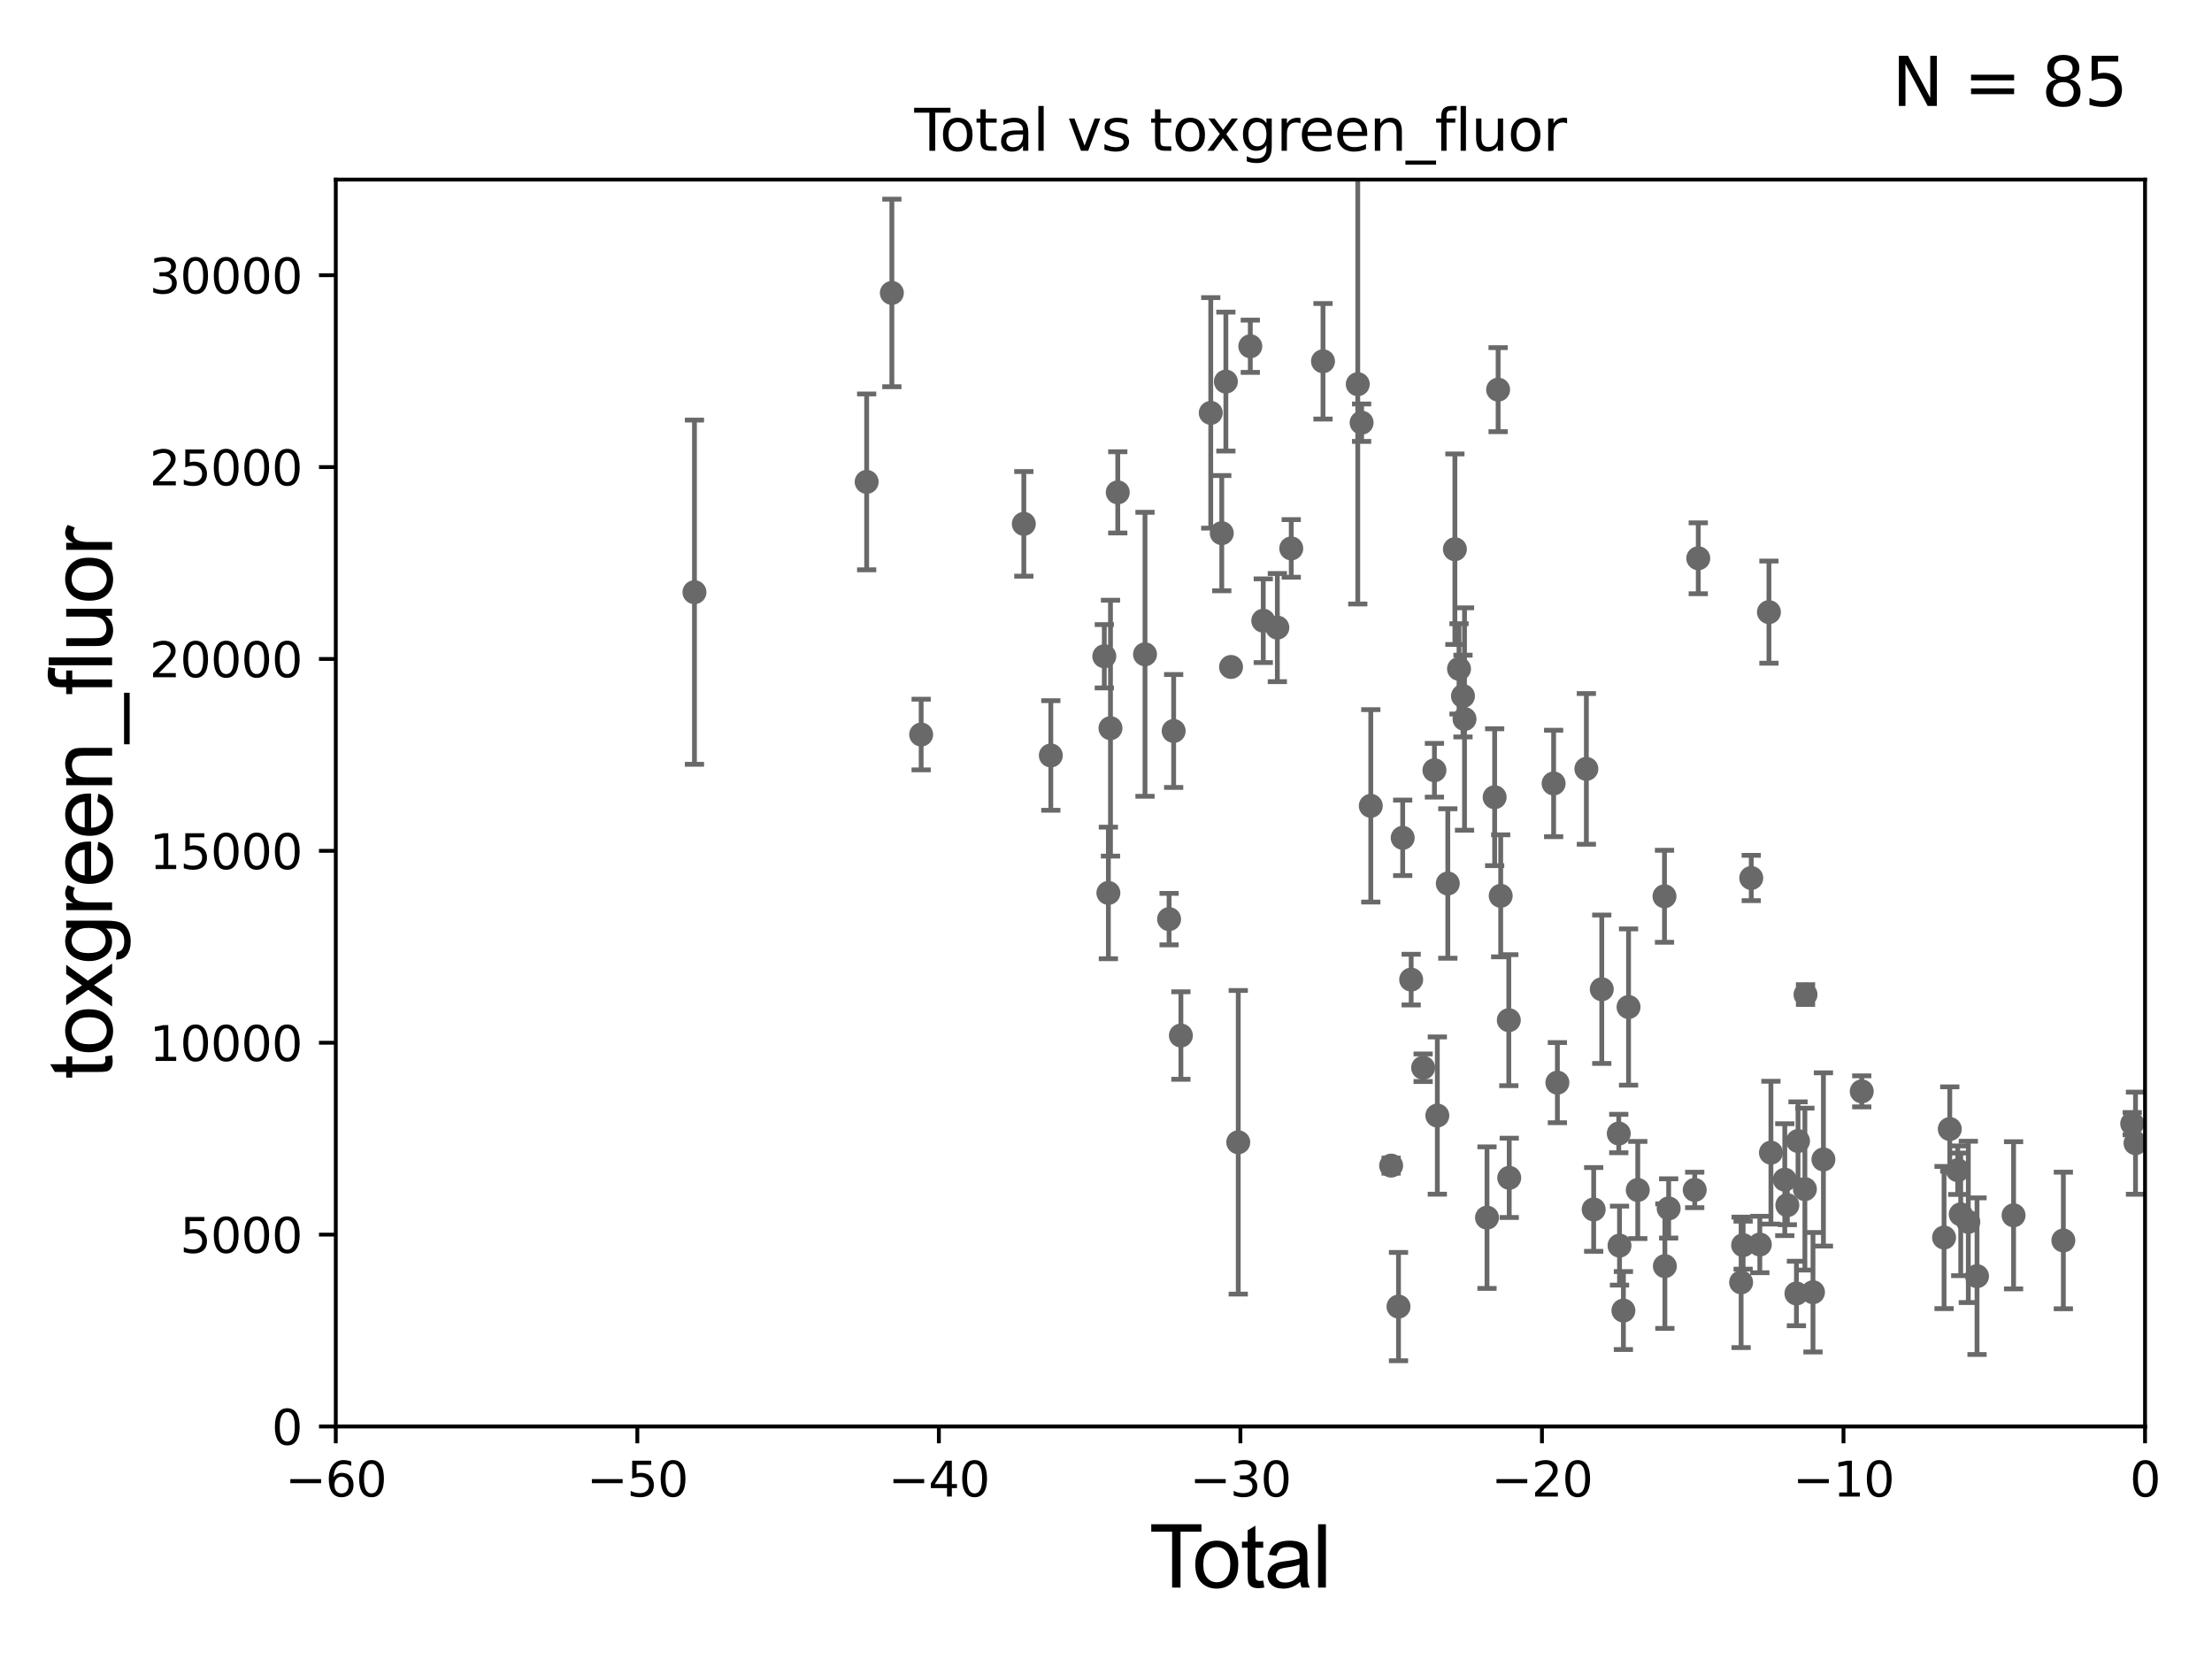 <?xml version="1.0" encoding="utf-8" standalone="no"?>
<!DOCTYPE svg PUBLIC "-//W3C//DTD SVG 1.1//EN"
  "http://www.w3.org/Graphics/SVG/1.1/DTD/svg11.dtd">
<svg xmlns:xlink="http://www.w3.org/1999/xlink" width="460.8pt" height="345.6pt" viewBox="0 0 460.8 345.6" xmlns="http://www.w3.org/2000/svg" version="1.1">
 <defs>
  <style type="text/css">*{stroke-linejoin: round; stroke-linecap: butt}</style>
 </defs>
 <g id="figure_1">
  <g id="patch_1">
   <path d="M 0 345.6 
L 460.8 345.6 
L 460.8 0 
L 0 0 
z
" style="fill: #ffffff"/>
  </g>
  <g id="axes_1">
   <g id="patch_2">
    <path d="M 69.95 297.16 
L 446.85 297.16 
L 446.85 37.411 
L 69.95 37.411 
z
" style="fill: #ffffff"/>
   </g>
   <g id="PathCollection_1">
    <defs>
     <path id="m8ed3f03140" d="M 0 1.118 
C 0.297 1.118 0.581 1 0.791 0.791 
C 1 0.581 1.118 0.297 1.118 0 
C 1.118 -0.297 1 -0.581 0.791 -0.791 
C 0.581 -1 0.297 -1.118 0 -1.118 
C -0.297 -1.118 -0.581 -1 -0.791 -0.791 
C -1 -0.581 -1.118 -0.297 -1.118 0 
C -1.118 0.297 -1 0.581 -0.791 0.791 
C -0.581 1 -0.297 1.118 0 1.118 
z
" style="stroke: #696969"/>
    </defs>
    <g clip-path="url(#pb8ba299249)">
     <use xlink:href="#m8ed3f03140" x="144.669" y="123.364" style="fill: #696969; stroke: #696969"/>
     <use xlink:href="#m8ed3f03140" x="353.041" y="247.882" style="fill: #696969; stroke: #696969"/>
     <use xlink:href="#m8ed3f03140" x="347.613" y="251.738" style="fill: #696969; stroke: #696969"/>
     <use xlink:href="#m8ed3f03140" x="346.824" y="263.759" style="fill: #696969; stroke: #696969"/>
     <use xlink:href="#m8ed3f03140" x="346.744" y="186.713" style="fill: #696969; stroke: #696969"/>
     <use xlink:href="#m8ed3f03140" x="341.177" y="247.898" style="fill: #696969; stroke: #696969"/>
     <use xlink:href="#m8ed3f03140" x="339.257" y="209.781" style="fill: #696969; stroke: #696969"/>
     <use xlink:href="#m8ed3f03140" x="338.185" y="273.011" style="fill: #696969; stroke: #696969"/>
     <use xlink:href="#m8ed3f03140" x="337.375" y="259.484" style="fill: #696969; stroke: #696969"/>
     <use xlink:href="#m8ed3f03140" x="337.219" y="236.135" style="fill: #696969; stroke: #696969"/>
     <use xlink:href="#m8ed3f03140" x="333.678" y="206.08" style="fill: #696969; stroke: #696969"/>
     <use xlink:href="#m8ed3f03140" x="331.993" y="251.949" style="fill: #696969; stroke: #696969"/>
     <use xlink:href="#m8ed3f03140" x="330.47" y="160.172" style="fill: #696969; stroke: #696969"/>
     <use xlink:href="#m8ed3f03140" x="324.432" y="225.536" style="fill: #696969; stroke: #696969"/>
     <use xlink:href="#m8ed3f03140" x="323.649" y="163.209" style="fill: #696969; stroke: #696969"/>
     <use xlink:href="#m8ed3f03140" x="314.402" y="245.364" style="fill: #696969; stroke: #696969"/>
     <use xlink:href="#m8ed3f03140" x="314.313" y="212.52" style="fill: #696969; stroke: #696969"/>
     <use xlink:href="#m8ed3f03140" x="312.623" y="186.616" style="fill: #696969; stroke: #696969"/>
     <use xlink:href="#m8ed3f03140" x="312.085" y="81.17" style="fill: #696969; stroke: #696969"/>
     <use xlink:href="#m8ed3f03140" x="444.178" y="234.072" style="fill: #696969; stroke: #696969"/>
     <use xlink:href="#m8ed3f03140" x="353.779" y="116.298" style="fill: #696969; stroke: #696969"/>
     <use xlink:href="#m8ed3f03140" x="362.706" y="267.138" style="fill: #696969; stroke: #696969"/>
     <use xlink:href="#m8ed3f03140" x="363.126" y="259.387" style="fill: #696969; stroke: #696969"/>
     <use xlink:href="#m8ed3f03140" x="364.817" y="182.903" style="fill: #696969; stroke: #696969"/>
     <use xlink:href="#m8ed3f03140" x="429.834" y="258.414" style="fill: #696969; stroke: #696969"/>
     <use xlink:href="#m8ed3f03140" x="419.464" y="253.17" style="fill: #696969; stroke: #696969"/>
     <use xlink:href="#m8ed3f03140" x="411.851" y="265.851" style="fill: #696969; stroke: #696969"/>
     <use xlink:href="#m8ed3f03140" x="410.035" y="254.54" style="fill: #696969; stroke: #696969"/>
     <use xlink:href="#m8ed3f03140" x="408.457" y="252.97" style="fill: #696969; stroke: #696969"/>
     <use xlink:href="#m8ed3f03140" x="407.827" y="243.772" style="fill: #696969; stroke: #696969"/>
     <use xlink:href="#m8ed3f03140" x="406.174" y="235.199" style="fill: #696969; stroke: #696969"/>
     <use xlink:href="#m8ed3f03140" x="404.982" y="257.799" style="fill: #696969; stroke: #696969"/>
     <use xlink:href="#m8ed3f03140" x="387.835" y="227.352" style="fill: #696969; stroke: #696969"/>
     <use xlink:href="#m8ed3f03140" x="309.77" y="253.656" style="fill: #696969; stroke: #696969"/>
     <use xlink:href="#m8ed3f03140" x="379.852" y="241.531" style="fill: #696969; stroke: #696969"/>
     <use xlink:href="#m8ed3f03140" x="376.12" y="207.187" style="fill: #696969; stroke: #696969"/>
     <use xlink:href="#m8ed3f03140" x="375.992" y="247.715" style="fill: #696969; stroke: #696969"/>
     <use xlink:href="#m8ed3f03140" x="374.561" y="237.695" style="fill: #696969; stroke: #696969"/>
     <use xlink:href="#m8ed3f03140" x="374.23" y="269.457" style="fill: #696969; stroke: #696969"/>
     <use xlink:href="#m8ed3f03140" x="372.336" y="251.053" style="fill: #696969; stroke: #696969"/>
     <use xlink:href="#m8ed3f03140" x="371.802" y="245.747" style="fill: #696969; stroke: #696969"/>
     <use xlink:href="#m8ed3f03140" x="368.915" y="240.12" style="fill: #696969; stroke: #696969"/>
     <use xlink:href="#m8ed3f03140" x="368.502" y="127.518" style="fill: #696969; stroke: #696969"/>
     <use xlink:href="#m8ed3f03140" x="366.604" y="259.255" style="fill: #696969; stroke: #696969"/>
     <use xlink:href="#m8ed3f03140" x="377.678" y="269.195" style="fill: #696969; stroke: #696969"/>
     <use xlink:href="#m8ed3f03140" x="305.087" y="149.784" style="fill: #696969; stroke: #696969"/>
     <use xlink:href="#m8ed3f03140" x="311.363" y="166.074" style="fill: #696969; stroke: #696969"/>
     <use xlink:href="#m8ed3f03140" x="303.941" y="139.336" style="fill: #696969; stroke: #696969"/>
     <use xlink:href="#m8ed3f03140" x="256.448" y="138.941" style="fill: #696969; stroke: #696969"/>
     <use xlink:href="#m8ed3f03140" x="304.765" y="145.002" style="fill: #696969; stroke: #696969"/>
     <use xlink:href="#m8ed3f03140" x="254.517" y="111.069" style="fill: #696969; stroke: #696969"/>
     <use xlink:href="#m8ed3f03140" x="252.223" y="86.012" style="fill: #696969; stroke: #696969"/>
     <use xlink:href="#m8ed3f03140" x="246.003" y="215.719" style="fill: #696969; stroke: #696969"/>
     <use xlink:href="#m8ed3f03140" x="244.496" y="152.276" style="fill: #696969; stroke: #696969"/>
     <use xlink:href="#m8ed3f03140" x="243.542" y="191.469" style="fill: #696969; stroke: #696969"/>
     <use xlink:href="#m8ed3f03140" x="238.526" y="136.304" style="fill: #696969; stroke: #696969"/>
     <use xlink:href="#m8ed3f03140" x="232.851" y="102.569" style="fill: #696969; stroke: #696969"/>
     <use xlink:href="#m8ed3f03140" x="231.334" y="151.69" style="fill: #696969; stroke: #696969"/>
     <use xlink:href="#m8ed3f03140" x="230.895" y="186.015" style="fill: #696969; stroke: #696969"/>
     <use xlink:href="#m8ed3f03140" x="230.048" y="136.713" style="fill: #696969; stroke: #696969"/>
     <use xlink:href="#m8ed3f03140" x="218.905" y="157.377" style="fill: #696969; stroke: #696969"/>
     <use xlink:href="#m8ed3f03140" x="213.281" y="109.13" style="fill: #696969; stroke: #696969"/>
     <use xlink:href="#m8ed3f03140" x="191.894" y="153.017" style="fill: #696969; stroke: #696969"/>
     <use xlink:href="#m8ed3f03140" x="185.791" y="61.025" style="fill: #696969; stroke: #696969"/>
     <use xlink:href="#m8ed3f03140" x="180.543" y="100.384" style="fill: #696969; stroke: #696969"/>
     <use xlink:href="#m8ed3f03140" x="257.951" y="237.956" style="fill: #696969; stroke: #696969"/>
     <use xlink:href="#m8ed3f03140" x="260.462" y="72.132" style="fill: #696969; stroke: #696969"/>
     <use xlink:href="#m8ed3f03140" x="255.372" y="79.492" style="fill: #696969; stroke: #696969"/>
     <use xlink:href="#m8ed3f03140" x="266.094" y="130.739" style="fill: #696969; stroke: #696969"/>
     <use xlink:href="#m8ed3f03140" x="303.08" y="114.407" style="fill: #696969; stroke: #696969"/>
     <use xlink:href="#m8ed3f03140" x="301.605" y="184.049" style="fill: #696969; stroke: #696969"/>
     <use xlink:href="#m8ed3f03140" x="299.421" y="232.39" style="fill: #696969; stroke: #696969"/>
     <use xlink:href="#m8ed3f03140" x="298.82" y="160.457" style="fill: #696969; stroke: #696969"/>
     <use xlink:href="#m8ed3f03140" x="296.464" y="222.428" style="fill: #696969; stroke: #696969"/>
     <use xlink:href="#m8ed3f03140" x="293.972" y="204.071" style="fill: #696969; stroke: #696969"/>
     <use xlink:href="#m8ed3f03140" x="292.208" y="174.535" style="fill: #696969; stroke: #696969"/>
     <use xlink:href="#m8ed3f03140" x="291.334" y="272.185" style="fill: #696969; stroke: #696969"/>
     <use xlink:href="#m8ed3f03140" x="263.163" y="129.307" style="fill: #696969; stroke: #696969"/>
     <use xlink:href="#m8ed3f03140" x="285.56" y="167.873" style="fill: #696969; stroke: #696969"/>
     <use xlink:href="#m8ed3f03140" x="289.798" y="242.818" style="fill: #696969; stroke: #696969"/>
     <use xlink:href="#m8ed3f03140" x="444.865" y="238.142" style="fill: #696969; stroke: #696969"/>
     <use xlink:href="#m8ed3f03140" x="282.848" y="80.034" style="fill: #696969; stroke: #696969"/>
     <use xlink:href="#m8ed3f03140" x="275.604" y="75.259" style="fill: #696969; stroke: #696969"/>
     <use xlink:href="#m8ed3f03140" x="268.99" y="114.242" style="fill: #696969; stroke: #696969"/>
     <use xlink:href="#m8ed3f03140" x="283.649" y="88.052" style="fill: #696969; stroke: #696969"/>
    </g>
   </g>
   <g id="matplotlib.axis_1">
    <g id="xtick_1">
     <g id="line2d_1">
      <defs>
       <path id="m412abd03a1" d="M 0 0 
L 0 3.5 
" style="stroke: #000000; stroke-width: 0.8"/>
      </defs>
      <g>
       <use xlink:href="#m412abd03a1" x="69.95" y="297.16" style="stroke: #000000; stroke-width: 0.8"/>
      </g>
     </g>
     <g id="text_1">
      <!-- −60 -->
      <g transform="translate(59.398 311.758)scale(0.1 -0.1)">
       <defs>
        <path id="DejaVuSans-2212" d="M 678 2272 
L 4684 2272 
L 4684 1741 
L 678 1741 
L 678 2272 
z
" transform="scale(0.016)"/>
        <path id="DejaVuSans-36" d="M 2113 2584 
Q 1688 2584 1439 2293 
Q 1191 2003 1191 1497 
Q 1191 994 1439 701 
Q 1688 409 2113 409 
Q 2538 409 2786 701 
Q 3034 994 3034 1497 
Q 3034 2003 2786 2293 
Q 2538 2584 2113 2584 
z
M 3366 4563 
L 3366 3988 
Q 3128 4100 2886 4159 
Q 2644 4219 2406 4219 
Q 1781 4219 1451 3797 
Q 1122 3375 1075 2522 
Q 1259 2794 1537 2939 
Q 1816 3084 2150 3084 
Q 2853 3084 3261 2657 
Q 3669 2231 3669 1497 
Q 3669 778 3244 343 
Q 2819 -91 2113 -91 
Q 1303 -91 875 529 
Q 447 1150 447 2328 
Q 447 3434 972 4092 
Q 1497 4750 2381 4750 
Q 2619 4750 2861 4703 
Q 3103 4656 3366 4563 
z
" transform="scale(0.016)"/>
        <path id="DejaVuSans-30" d="M 2034 4250 
Q 1547 4250 1301 3770 
Q 1056 3291 1056 2328 
Q 1056 1369 1301 889 
Q 1547 409 2034 409 
Q 2525 409 2770 889 
Q 3016 1369 3016 2328 
Q 3016 3291 2770 3770 
Q 2525 4250 2034 4250 
z
M 2034 4750 
Q 2819 4750 3233 4129 
Q 3647 3509 3647 2328 
Q 3647 1150 3233 529 
Q 2819 -91 2034 -91 
Q 1250 -91 836 529 
Q 422 1150 422 2328 
Q 422 3509 836 4129 
Q 1250 4750 2034 4750 
z
" transform="scale(0.016)"/>
       </defs>
       <use xlink:href="#DejaVuSans-2212"/>
       <use xlink:href="#DejaVuSans-36" x="83.789"/>
       <use xlink:href="#DejaVuSans-30" x="147.412"/>
      </g>
     </g>
    </g>
    <g id="xtick_2">
     <g id="line2d_2">
      <g>
       <use xlink:href="#m412abd03a1" x="132.767" y="297.16" style="stroke: #000000; stroke-width: 0.8"/>
      </g>
     </g>
     <g id="text_2">
      <!-- −50 -->
      <g transform="translate(122.214 311.758)scale(0.1 -0.1)">
       <defs>
        <path id="DejaVuSans-35" d="M 691 4666 
L 3169 4666 
L 3169 4134 
L 1269 4134 
L 1269 2991 
Q 1406 3038 1543 3061 
Q 1681 3084 1819 3084 
Q 2600 3084 3056 2656 
Q 3513 2228 3513 1497 
Q 3513 744 3044 326 
Q 2575 -91 1722 -91 
Q 1428 -91 1123 -41 
Q 819 9 494 109 
L 494 744 
Q 775 591 1075 516 
Q 1375 441 1709 441 
Q 2250 441 2565 725 
Q 2881 1009 2881 1497 
Q 2881 1984 2565 2268 
Q 2250 2553 1709 2553 
Q 1456 2553 1204 2497 
Q 953 2441 691 2322 
L 691 4666 
z
" transform="scale(0.016)"/>
       </defs>
       <use xlink:href="#DejaVuSans-2212"/>
       <use xlink:href="#DejaVuSans-35" x="83.789"/>
       <use xlink:href="#DejaVuSans-30" x="147.412"/>
      </g>
     </g>
    </g>
    <g id="xtick_3">
     <g id="line2d_3">
      <g>
       <use xlink:href="#m412abd03a1" x="195.583" y="297.16" style="stroke: #000000; stroke-width: 0.8"/>
      </g>
     </g>
     <g id="text_3">
      <!-- −40 -->
      <g transform="translate(185.031 311.758)scale(0.1 -0.1)">
       <defs>
        <path id="DejaVuSans-34" d="M 2419 4116 
L 825 1625 
L 2419 1625 
L 2419 4116 
z
M 2253 4666 
L 3047 4666 
L 3047 1625 
L 3713 1625 
L 3713 1100 
L 3047 1100 
L 3047 0 
L 2419 0 
L 2419 1100 
L 313 1100 
L 313 1709 
L 2253 4666 
z
" transform="scale(0.016)"/>
       </defs>
       <use xlink:href="#DejaVuSans-2212"/>
       <use xlink:href="#DejaVuSans-34" x="83.789"/>
       <use xlink:href="#DejaVuSans-30" x="147.412"/>
      </g>
     </g>
    </g>
    <g id="xtick_4">
     <g id="line2d_4">
      <g>
       <use xlink:href="#m412abd03a1" x="258.4" y="297.16" style="stroke: #000000; stroke-width: 0.8"/>
      </g>
     </g>
     <g id="text_4">
      <!-- −30 -->
      <g transform="translate(247.848 311.758)scale(0.1 -0.1)">
       <defs>
        <path id="DejaVuSans-33" d="M 2597 2516 
Q 3050 2419 3304 2112 
Q 3559 1806 3559 1356 
Q 3559 666 3084 287 
Q 2609 -91 1734 -91 
Q 1441 -91 1130 -33 
Q 819 25 488 141 
L 488 750 
Q 750 597 1062 519 
Q 1375 441 1716 441 
Q 2309 441 2620 675 
Q 2931 909 2931 1356 
Q 2931 1769 2642 2001 
Q 2353 2234 1838 2234 
L 1294 2234 
L 1294 2753 
L 1863 2753 
Q 2328 2753 2575 2939 
Q 2822 3125 2822 3475 
Q 2822 3834 2567 4026 
Q 2313 4219 1838 4219 
Q 1578 4219 1281 4162 
Q 984 4106 628 3988 
L 628 4550 
Q 988 4650 1302 4700 
Q 1616 4750 1894 4750 
Q 2613 4750 3031 4423 
Q 3450 4097 3450 3541 
Q 3450 3153 3228 2886 
Q 3006 2619 2597 2516 
z
" transform="scale(0.016)"/>
       </defs>
       <use xlink:href="#DejaVuSans-2212"/>
       <use xlink:href="#DejaVuSans-33" x="83.789"/>
       <use xlink:href="#DejaVuSans-30" x="147.412"/>
      </g>
     </g>
    </g>
    <g id="xtick_5">
     <g id="line2d_5">
      <g>
       <use xlink:href="#m412abd03a1" x="321.217" y="297.16" style="stroke: #000000; stroke-width: 0.8"/>
      </g>
     </g>
     <g id="text_5">
      <!-- −20 -->
      <g transform="translate(310.664 311.758)scale(0.1 -0.1)">
       <defs>
        <path id="DejaVuSans-32" d="M 1228 531 
L 3431 531 
L 3431 0 
L 469 0 
L 469 531 
Q 828 903 1448 1529 
Q 2069 2156 2228 2338 
Q 2531 2678 2651 2914 
Q 2772 3150 2772 3378 
Q 2772 3750 2511 3984 
Q 2250 4219 1831 4219 
Q 1534 4219 1204 4116 
Q 875 4013 500 3803 
L 500 4441 
Q 881 4594 1212 4672 
Q 1544 4750 1819 4750 
Q 2544 4750 2975 4387 
Q 3406 4025 3406 3419 
Q 3406 3131 3298 2873 
Q 3191 2616 2906 2266 
Q 2828 2175 2409 1742 
Q 1991 1309 1228 531 
z
" transform="scale(0.016)"/>
       </defs>
       <use xlink:href="#DejaVuSans-2212"/>
       <use xlink:href="#DejaVuSans-32" x="83.789"/>
       <use xlink:href="#DejaVuSans-30" x="147.412"/>
      </g>
     </g>
    </g>
    <g id="xtick_6">
     <g id="line2d_6">
      <g>
       <use xlink:href="#m412abd03a1" x="384.033" y="297.16" style="stroke: #000000; stroke-width: 0.8"/>
      </g>
     </g>
     <g id="text_6">
      <!-- −10 -->
      <g transform="translate(373.481 311.758)scale(0.1 -0.1)">
       <defs>
        <path id="DejaVuSans-31" d="M 794 531 
L 1825 531 
L 1825 4091 
L 703 3866 
L 703 4441 
L 1819 4666 
L 2450 4666 
L 2450 531 
L 3481 531 
L 3481 0 
L 794 0 
L 794 531 
z
" transform="scale(0.016)"/>
       </defs>
       <use xlink:href="#DejaVuSans-2212"/>
       <use xlink:href="#DejaVuSans-31" x="83.789"/>
       <use xlink:href="#DejaVuSans-30" x="147.412"/>
      </g>
     </g>
    </g>
    <g id="xtick_7">
     <g id="line2d_7">
      <g>
       <use xlink:href="#m412abd03a1" x="446.85" y="297.16" style="stroke: #000000; stroke-width: 0.8"/>
      </g>
     </g>
     <g id="text_7">
      <!-- 0 -->
      <g transform="translate(443.669 311.758)scale(0.1 -0.1)">
       <use xlink:href="#DejaVuSans-30"/>
      </g>
     </g>
    </g>
    <g id="text_8">
     <!-- Total -->
     <g transform="translate(239.395 330.722)scale(0.18 -0.18)">
      <defs>
       <path id="ArialMT-54" d="M 1659 0 
L 1659 4041 
L 150 4041 
L 150 4581 
L 3781 4581 
L 3781 4041 
L 2266 4041 
L 2266 0 
L 1659 0 
z
" transform="scale(0.016)"/>
       <path id="ArialMT-6f" d="M 213 1659 
Q 213 2581 725 3025 
Q 1153 3394 1769 3394 
Q 2453 3394 2887 2945 
Q 3322 2497 3322 1706 
Q 3322 1066 3130 698 
Q 2938 331 2570 128 
Q 2203 -75 1769 -75 
Q 1072 -75 642 372 
Q 213 819 213 1659 
z
M 791 1659 
Q 791 1022 1069 705 
Q 1347 388 1769 388 
Q 2188 388 2466 706 
Q 2744 1025 2744 1678 
Q 2744 2294 2464 2611 
Q 2184 2928 1769 2928 
Q 1347 2928 1069 2612 
Q 791 2297 791 1659 
z
" transform="scale(0.016)"/>
       <path id="ArialMT-74" d="M 1650 503 
L 1731 6 
Q 1494 -44 1306 -44 
Q 1000 -44 831 53 
Q 663 150 594 308 
Q 525 466 525 972 
L 525 2881 
L 113 2881 
L 113 3319 
L 525 3319 
L 525 4141 
L 1084 4478 
L 1084 3319 
L 1650 3319 
L 1650 2881 
L 1084 2881 
L 1084 941 
Q 1084 700 1114 631 
Q 1144 563 1211 522 
Q 1278 481 1403 481 
Q 1497 481 1650 503 
z
" transform="scale(0.016)"/>
       <path id="ArialMT-61" d="M 2588 409 
Q 2275 144 1986 34 
Q 1697 -75 1366 -75 
Q 819 -75 525 192 
Q 231 459 231 875 
Q 231 1119 342 1320 
Q 453 1522 633 1644 
Q 813 1766 1038 1828 
Q 1203 1872 1538 1913 
Q 2219 1994 2541 2106 
Q 2544 2222 2544 2253 
Q 2544 2597 2384 2738 
Q 2169 2928 1744 2928 
Q 1347 2928 1158 2789 
Q 969 2650 878 2297 
L 328 2372 
Q 403 2725 575 2942 
Q 747 3159 1072 3276 
Q 1397 3394 1825 3394 
Q 2250 3394 2515 3294 
Q 2781 3194 2906 3042 
Q 3031 2891 3081 2659 
Q 3109 2516 3109 2141 
L 3109 1391 
Q 3109 606 3145 398 
Q 3181 191 3288 0 
L 2700 0 
Q 2613 175 2588 409 
z
M 2541 1666 
Q 2234 1541 1622 1453 
Q 1275 1403 1131 1340 
Q 988 1278 909 1158 
Q 831 1038 831 891 
Q 831 666 1001 516 
Q 1172 366 1500 366 
Q 1825 366 2078 508 
Q 2331 650 2450 897 
Q 2541 1088 2541 1459 
L 2541 1666 
z
" transform="scale(0.016)"/>
       <path id="ArialMT-6c" d="M 409 0 
L 409 4581 
L 972 4581 
L 972 0 
L 409 0 
z
" transform="scale(0.016)"/>
      </defs>
      <use xlink:href="#ArialMT-54"/>
      <use xlink:href="#ArialMT-6f" x="49.959"/>
      <use xlink:href="#ArialMT-74" x="105.574"/>
      <use xlink:href="#ArialMT-61" x="133.357"/>
      <use xlink:href="#ArialMT-6c" x="188.973"/>
     </g>
    </g>
   </g>
   <g id="matplotlib.axis_2">
    <g id="ytick_1">
     <g id="line2d_8">
      <defs>
       <path id="m7f04de7ed4" d="M 0 0 
L -3.5 0 
" style="stroke: #000000; stroke-width: 0.8"/>
      </defs>
      <g>
       <use xlink:href="#m7f04de7ed4" x="69.95" y="297.16" style="stroke: #000000; stroke-width: 0.8"/>
      </g>
     </g>
     <g id="text_9">
      <!-- 0 -->
      <g transform="translate(56.587 300.959)scale(0.1 -0.1)">
       <use xlink:href="#DejaVuSans-30"/>
      </g>
     </g>
    </g>
    <g id="ytick_2">
     <g id="line2d_9">
      <g>
       <use xlink:href="#m7f04de7ed4" x="69.95" y="257.189" style="stroke: #000000; stroke-width: 0.8"/>
      </g>
     </g>
     <g id="text_10">
      <!-- 5000 -->
      <g transform="translate(37.5 260.988)scale(0.1 -0.1)">
       <use xlink:href="#DejaVuSans-35"/>
       <use xlink:href="#DejaVuSans-30" x="63.623"/>
       <use xlink:href="#DejaVuSans-30" x="127.246"/>
       <use xlink:href="#DejaVuSans-30" x="190.869"/>
      </g>
     </g>
    </g>
    <g id="ytick_3">
     <g id="line2d_10">
      <g>
       <use xlink:href="#m7f04de7ed4" x="69.95" y="217.217" style="stroke: #000000; stroke-width: 0.8"/>
      </g>
     </g>
     <g id="text_11">
      <!-- 10000 -->
      <g transform="translate(31.137 221.016)scale(0.1 -0.1)">
       <use xlink:href="#DejaVuSans-31"/>
       <use xlink:href="#DejaVuSans-30" x="63.623"/>
       <use xlink:href="#DejaVuSans-30" x="127.246"/>
       <use xlink:href="#DejaVuSans-30" x="190.869"/>
       <use xlink:href="#DejaVuSans-30" x="254.492"/>
      </g>
     </g>
    </g>
    <g id="ytick_4">
     <g id="line2d_11">
      <g>
       <use xlink:href="#m7f04de7ed4" x="69.95" y="177.246" style="stroke: #000000; stroke-width: 0.8"/>
      </g>
     </g>
     <g id="text_12">
      <!-- 15000 -->
      <g transform="translate(31.137 181.045)scale(0.1 -0.1)">
       <use xlink:href="#DejaVuSans-31"/>
       <use xlink:href="#DejaVuSans-35" x="63.623"/>
       <use xlink:href="#DejaVuSans-30" x="127.246"/>
       <use xlink:href="#DejaVuSans-30" x="190.869"/>
       <use xlink:href="#DejaVuSans-30" x="254.492"/>
      </g>
     </g>
    </g>
    <g id="ytick_5">
     <g id="line2d_12">
      <g>
       <use xlink:href="#m7f04de7ed4" x="69.95" y="137.274" style="stroke: #000000; stroke-width: 0.8"/>
      </g>
     </g>
     <g id="text_13">
      <!-- 20000 -->
      <g transform="translate(31.137 141.073)scale(0.1 -0.1)">
       <use xlink:href="#DejaVuSans-32"/>
       <use xlink:href="#DejaVuSans-30" x="63.623"/>
       <use xlink:href="#DejaVuSans-30" x="127.246"/>
       <use xlink:href="#DejaVuSans-30" x="190.869"/>
       <use xlink:href="#DejaVuSans-30" x="254.492"/>
      </g>
     </g>
    </g>
    <g id="ytick_6">
     <g id="line2d_13">
      <g>
       <use xlink:href="#m7f04de7ed4" x="69.95" y="97.303" style="stroke: #000000; stroke-width: 0.8"/>
      </g>
     </g>
     <g id="text_14">
      <!-- 25000 -->
      <g transform="translate(31.137 101.102)scale(0.1 -0.1)">
       <use xlink:href="#DejaVuSans-32"/>
       <use xlink:href="#DejaVuSans-35" x="63.623"/>
       <use xlink:href="#DejaVuSans-30" x="127.246"/>
       <use xlink:href="#DejaVuSans-30" x="190.869"/>
       <use xlink:href="#DejaVuSans-30" x="254.492"/>
      </g>
     </g>
    </g>
    <g id="ytick_7">
     <g id="line2d_14">
      <g>
       <use xlink:href="#m7f04de7ed4" x="69.95" y="57.331" style="stroke: #000000; stroke-width: 0.8"/>
      </g>
     </g>
     <g id="text_15">
      <!-- 30000 -->
      <g transform="translate(31.137 61.13)scale(0.1 -0.1)">
       <use xlink:href="#DejaVuSans-33"/>
       <use xlink:href="#DejaVuSans-30" x="63.623"/>
       <use xlink:href="#DejaVuSans-30" x="127.246"/>
       <use xlink:href="#DejaVuSans-30" x="190.869"/>
       <use xlink:href="#DejaVuSans-30" x="254.492"/>
      </g>
     </g>
    </g>
    <g id="text_16">
     <!-- toxgreen_fluor -->
     <g transform="translate(23.349 224.818)rotate(-90)scale(0.18 -0.18)">
      <defs>
       <path id="ArialMT-78" d="M 47 0 
L 1259 1725 
L 138 3319 
L 841 3319 
L 1350 2541 
Q 1494 2319 1581 2169 
Q 1719 2375 1834 2534 
L 2394 3319 
L 3066 3319 
L 1919 1756 
L 3153 0 
L 2463 0 
L 1781 1031 
L 1600 1309 
L 728 0 
L 47 0 
z
" transform="scale(0.016)"/>
       <path id="ArialMT-67" d="M 319 -275 
L 866 -356 
Q 900 -609 1056 -725 
Q 1266 -881 1628 -881 
Q 2019 -881 2231 -725 
Q 2444 -569 2519 -288 
Q 2563 -116 2559 434 
Q 2191 0 1641 0 
Q 956 0 581 494 
Q 206 988 206 1678 
Q 206 2153 378 2554 
Q 550 2956 876 3175 
Q 1203 3394 1644 3394 
Q 2231 3394 2613 2919 
L 2613 3319 
L 3131 3319 
L 3131 450 
Q 3131 -325 2973 -648 
Q 2816 -972 2473 -1159 
Q 2131 -1347 1631 -1347 
Q 1038 -1347 672 -1080 
Q 306 -813 319 -275 
z
M 784 1719 
Q 784 1066 1043 766 
Q 1303 466 1694 466 
Q 2081 466 2343 764 
Q 2606 1063 2606 1700 
Q 2606 2309 2336 2618 
Q 2066 2928 1684 2928 
Q 1309 2928 1046 2623 
Q 784 2319 784 1719 
z
" transform="scale(0.016)"/>
       <path id="ArialMT-72" d="M 416 0 
L 416 3319 
L 922 3319 
L 922 2816 
Q 1116 3169 1280 3281 
Q 1444 3394 1641 3394 
Q 1925 3394 2219 3213 
L 2025 2691 
Q 1819 2813 1613 2813 
Q 1428 2813 1281 2702 
Q 1134 2591 1072 2394 
Q 978 2094 978 1738 
L 978 0 
L 416 0 
z
" transform="scale(0.016)"/>
       <path id="ArialMT-65" d="M 2694 1069 
L 3275 997 
Q 3138 488 2766 206 
Q 2394 -75 1816 -75 
Q 1088 -75 661 373 
Q 234 822 234 1631 
Q 234 2469 665 2931 
Q 1097 3394 1784 3394 
Q 2450 3394 2872 2941 
Q 3294 2488 3294 1666 
Q 3294 1616 3291 1516 
L 816 1516 
Q 847 969 1125 678 
Q 1403 388 1819 388 
Q 2128 388 2347 550 
Q 2566 713 2694 1069 
z
M 847 1978 
L 2700 1978 
Q 2663 2397 2488 2606 
Q 2219 2931 1791 2931 
Q 1403 2931 1139 2672 
Q 875 2413 847 1978 
z
" transform="scale(0.016)"/>
       <path id="ArialMT-6e" d="M 422 0 
L 422 3319 
L 928 3319 
L 928 2847 
Q 1294 3394 1984 3394 
Q 2284 3394 2536 3286 
Q 2788 3178 2913 3003 
Q 3038 2828 3088 2588 
Q 3119 2431 3119 2041 
L 3119 0 
L 2556 0 
L 2556 2019 
Q 2556 2363 2490 2533 
Q 2425 2703 2258 2804 
Q 2091 2906 1866 2906 
Q 1506 2906 1245 2678 
Q 984 2450 984 1813 
L 984 0 
L 422 0 
z
" transform="scale(0.016)"/>
       <path id="ArialMT-5f" d="M -97 -1272 
L -97 -866 
L 3631 -866 
L 3631 -1272 
L -97 -1272 
z
" transform="scale(0.016)"/>
       <path id="ArialMT-66" d="M 556 0 
L 556 2881 
L 59 2881 
L 59 3319 
L 556 3319 
L 556 3672 
Q 556 4006 616 4169 
Q 697 4388 901 4523 
Q 1106 4659 1475 4659 
Q 1713 4659 2000 4603 
L 1916 4113 
Q 1741 4144 1584 4144 
Q 1328 4144 1222 4034 
Q 1116 3925 1116 3625 
L 1116 3319 
L 1763 3319 
L 1763 2881 
L 1116 2881 
L 1116 0 
L 556 0 
z
" transform="scale(0.016)"/>
       <path id="ArialMT-75" d="M 2597 0 
L 2597 488 
Q 2209 -75 1544 -75 
Q 1250 -75 995 37 
Q 741 150 617 320 
Q 494 491 444 738 
Q 409 903 409 1263 
L 409 3319 
L 972 3319 
L 972 1478 
Q 972 1038 1006 884 
Q 1059 663 1231 536 
Q 1403 409 1656 409 
Q 1909 409 2131 539 
Q 2353 669 2445 892 
Q 2538 1116 2538 1541 
L 2538 3319 
L 3100 3319 
L 3100 0 
L 2597 0 
z
" transform="scale(0.016)"/>
      </defs>
      <use xlink:href="#ArialMT-74"/>
      <use xlink:href="#ArialMT-6f" x="27.783"/>
      <use xlink:href="#ArialMT-78" x="83.398"/>
      <use xlink:href="#ArialMT-67" x="133.398"/>
      <use xlink:href="#ArialMT-72" x="189.014"/>
      <use xlink:href="#ArialMT-65" x="222.314"/>
      <use xlink:href="#ArialMT-65" x="277.93"/>
      <use xlink:href="#ArialMT-6e" x="333.545"/>
      <use xlink:href="#ArialMT-5f" x="389.16"/>
      <use xlink:href="#ArialMT-66" x="444.775"/>
      <use xlink:href="#ArialMT-6c" x="472.559"/>
      <use xlink:href="#ArialMT-75" x="494.775"/>
      <use xlink:href="#ArialMT-6f" x="550.391"/>
      <use xlink:href="#ArialMT-72" x="606.006"/>
     </g>
    </g>
   </g>
   <g id="LineCollection_1">
    <path d="M 144.669 159.217 
L 144.669 87.512 
" clip-path="url(#pb8ba299249)" style="fill: none; stroke: #696969"/>
    <path d="M 353.041 251.575 
L 353.041 244.19 
" clip-path="url(#pb8ba299249)" style="fill: none; stroke: #696969"/>
    <path d="M 347.613 257.912 
L 347.613 245.564 
" clip-path="url(#pb8ba299249)" style="fill: none; stroke: #696969"/>
    <path d="M 346.824 276.735 
L 346.824 250.783 
" clip-path="url(#pb8ba299249)" style="fill: none; stroke: #696969"/>
    <path d="M 346.744 196.294 
L 346.744 177.133 
" clip-path="url(#pb8ba299249)" style="fill: none; stroke: #696969"/>
    <path d="M 341.177 258.019 
L 341.177 237.777 
" clip-path="url(#pb8ba299249)" style="fill: none; stroke: #696969"/>
    <path d="M 339.257 226.054 
L 339.257 193.508 
" clip-path="url(#pb8ba299249)" style="fill: none; stroke: #696969"/>
    <path d="M 338.185 281.134 
L 338.185 264.888 
" clip-path="url(#pb8ba299249)" style="fill: none; stroke: #696969"/>
    <path d="M 337.375 267.709 
L 337.375 251.259 
" clip-path="url(#pb8ba299249)" style="fill: none; stroke: #696969"/>
    <path d="M 337.219 240.139 
L 337.219 232.132 
" clip-path="url(#pb8ba299249)" style="fill: none; stroke: #696969"/>
    <path d="M 333.678 221.538 
L 333.678 190.621 
" clip-path="url(#pb8ba299249)" style="fill: none; stroke: #696969"/>
    <path d="M 331.993 260.671 
L 331.993 243.226 
" clip-path="url(#pb8ba299249)" style="fill: none; stroke: #696969"/>
    <path d="M 330.47 175.872 
L 330.47 144.472 
" clip-path="url(#pb8ba299249)" style="fill: none; stroke: #696969"/>
    <path d="M 324.432 233.884 
L 324.432 217.188 
" clip-path="url(#pb8ba299249)" style="fill: none; stroke: #696969"/>
    <path d="M 323.649 174.294 
L 323.649 152.123 
" clip-path="url(#pb8ba299249)" style="fill: none; stroke: #696969"/>
    <path d="M 314.402 253.624 
L 314.402 237.105 
" clip-path="url(#pb8ba299249)" style="fill: none; stroke: #696969"/>
    <path d="M 314.313 226.163 
L 314.313 198.877 
" clip-path="url(#pb8ba299249)" style="fill: none; stroke: #696969"/>
    <path d="M 312.623 199.328 
L 312.623 173.904 
" clip-path="url(#pb8ba299249)" style="fill: none; stroke: #696969"/>
    <path d="M 312.085 89.924 
L 312.085 72.416 
" clip-path="url(#pb8ba299249)" style="fill: none; stroke: #696969"/>
    <path d="M 444.178 236.387 
L 444.178 231.758 
" clip-path="url(#pb8ba299249)" style="fill: none; stroke: #696969"/>
    <path d="M 353.779 123.682 
L 353.779 108.915 
" clip-path="url(#pb8ba299249)" style="fill: none; stroke: #696969"/>
    <path d="M 362.706 280.726 
L 362.706 253.55 
" clip-path="url(#pb8ba299249)" style="fill: none; stroke: #696969"/>
    <path d="M 363.126 264.382 
L 363.126 254.393 
" clip-path="url(#pb8ba299249)" style="fill: none; stroke: #696969"/>
    <path d="M 364.817 187.623 
L 364.817 178.184 
" clip-path="url(#pb8ba299249)" style="fill: none; stroke: #696969"/>
    <path d="M 429.834 272.642 
L 429.834 244.187 
" clip-path="url(#pb8ba299249)" style="fill: none; stroke: #696969"/>
    <path d="M 419.464 268.499 
L 419.464 237.841 
" clip-path="url(#pb8ba299249)" style="fill: none; stroke: #696969"/>
    <path d="M 411.851 282.161 
L 411.851 249.541 
" clip-path="url(#pb8ba299249)" style="fill: none; stroke: #696969"/>
    <path d="M 410.035 271.342 
L 410.035 237.738 
" clip-path="url(#pb8ba299249)" style="fill: none; stroke: #696969"/>
    <path d="M 408.457 265.743 
L 408.457 240.198 
" clip-path="url(#pb8ba299249)" style="fill: none; stroke: #696969"/>
    <path d="M 407.827 248.83 
L 407.827 238.714 
" clip-path="url(#pb8ba299249)" style="fill: none; stroke: #696969"/>
    <path d="M 406.174 243.99 
L 406.174 226.409 
" clip-path="url(#pb8ba299249)" style="fill: none; stroke: #696969"/>
    <path d="M 404.982 272.61 
L 404.982 242.988 
" clip-path="url(#pb8ba299249)" style="fill: none; stroke: #696969"/>
    <path d="M 387.835 230.586 
L 387.835 224.118 
" clip-path="url(#pb8ba299249)" style="fill: none; stroke: #696969"/>
    <path d="M 309.77 268.404 
L 309.77 238.907 
" clip-path="url(#pb8ba299249)" style="fill: none; stroke: #696969"/>
    <path d="M 379.852 259.576 
L 379.852 223.487 
" clip-path="url(#pb8ba299249)" style="fill: none; stroke: #696969"/>
    <path d="M 376.12 209.248 
L 376.12 205.126 
" clip-path="url(#pb8ba299249)" style="fill: none; stroke: #696969"/>
    <path d="M 375.992 264.578 
L 375.992 230.851 
" clip-path="url(#pb8ba299249)" style="fill: none; stroke: #696969"/>
    <path d="M 374.561 245.856 
L 374.561 229.534 
" clip-path="url(#pb8ba299249)" style="fill: none; stroke: #696969"/>
    <path d="M 374.23 276.171 
L 374.23 262.743 
" clip-path="url(#pb8ba299249)" style="fill: none; stroke: #696969"/>
    <path d="M 372.336 255.132 
L 372.336 246.973 
" clip-path="url(#pb8ba299249)" style="fill: none; stroke: #696969"/>
    <path d="M 371.802 257.403 
L 371.802 234.092 
" clip-path="url(#pb8ba299249)" style="fill: none; stroke: #696969"/>
    <path d="M 368.915 254.996 
L 368.915 225.244 
" clip-path="url(#pb8ba299249)" style="fill: none; stroke: #696969"/>
    <path d="M 368.502 138.156 
L 368.502 116.88 
" clip-path="url(#pb8ba299249)" style="fill: none; stroke: #696969"/>
    <path d="M 366.604 265.135 
L 366.604 253.376 
" clip-path="url(#pb8ba299249)" style="fill: none; stroke: #696969"/>
    <path d="M 377.678 281.642 
L 377.678 256.748 
" clip-path="url(#pb8ba299249)" style="fill: none; stroke: #696969"/>
    <path d="M 305.087 172.947 
L 305.087 126.62 
" clip-path="url(#pb8ba299249)" style="fill: none; stroke: #696969"/>
    <path d="M 311.363 180.331 
L 311.363 151.816 
" clip-path="url(#pb8ba299249)" style="fill: none; stroke: #696969"/>
    <path d="M 303.941 148.741 
L 303.941 129.931 
" clip-path="url(#pb8ba299249)" style="fill: none; stroke: #696969"/>
    <path d="M 256.448 139.487 
L 256.448 138.395 
" clip-path="url(#pb8ba299249)" style="fill: none; stroke: #696969"/>
    <path d="M 304.765 153.521 
L 304.765 136.483 
" clip-path="url(#pb8ba299249)" style="fill: none; stroke: #696969"/>
    <path d="M 254.517 123.073 
L 254.517 99.065 
" clip-path="url(#pb8ba299249)" style="fill: none; stroke: #696969"/>
    <path d="M 252.223 110.025 
L 252.223 61.999 
" clip-path="url(#pb8ba299249)" style="fill: none; stroke: #696969"/>
    <path d="M 246.003 224.834 
L 246.003 206.604 
" clip-path="url(#pb8ba299249)" style="fill: none; stroke: #696969"/>
    <path d="M 244.496 164.037 
L 244.496 140.515 
" clip-path="url(#pb8ba299249)" style="fill: none; stroke: #696969"/>
    <path d="M 243.542 196.831 
L 243.542 186.107 
" clip-path="url(#pb8ba299249)" style="fill: none; stroke: #696969"/>
    <path d="M 238.526 165.885 
L 238.526 106.723 
" clip-path="url(#pb8ba299249)" style="fill: none; stroke: #696969"/>
    <path d="M 232.851 111.032 
L 232.851 94.106 
" clip-path="url(#pb8ba299249)" style="fill: none; stroke: #696969"/>
    <path d="M 231.334 178.339 
L 231.334 125.04 
" clip-path="url(#pb8ba299249)" style="fill: none; stroke: #696969"/>
    <path d="M 230.895 199.726 
L 230.895 172.305 
" clip-path="url(#pb8ba299249)" style="fill: none; stroke: #696969"/>
    <path d="M 230.048 143.312 
L 230.048 130.115 
" clip-path="url(#pb8ba299249)" style="fill: none; stroke: #696969"/>
    <path d="M 218.905 168.79 
L 218.905 145.963 
" clip-path="url(#pb8ba299249)" style="fill: none; stroke: #696969"/>
    <path d="M 213.281 120.028 
L 213.281 98.232 
" clip-path="url(#pb8ba299249)" style="fill: none; stroke: #696969"/>
    <path d="M 191.894 160.378 
L 191.894 145.657 
" clip-path="url(#pb8ba299249)" style="fill: none; stroke: #696969"/>
    <path d="M 185.791 80.559 
L 185.791 41.49 
" clip-path="url(#pb8ba299249)" style="fill: none; stroke: #696969"/>
    <path d="M 180.543 118.701 
L 180.543 82.066 
" clip-path="url(#pb8ba299249)" style="fill: none; stroke: #696969"/>
    <path d="M 257.951 269.577 
L 257.951 206.335 
" clip-path="url(#pb8ba299249)" style="fill: none; stroke: #696969"/>
    <path d="M 260.462 77.576 
L 260.462 66.687 
" clip-path="url(#pb8ba299249)" style="fill: none; stroke: #696969"/>
    <path d="M 255.372 93.96 
L 255.372 65.023 
" clip-path="url(#pb8ba299249)" style="fill: none; stroke: #696969"/>
    <path d="M 266.094 142.001 
L 266.094 119.476 
" clip-path="url(#pb8ba299249)" style="fill: none; stroke: #696969"/>
    <path d="M 303.08 134.251 
L 303.08 94.564 
" clip-path="url(#pb8ba299249)" style="fill: none; stroke: #696969"/>
    <path d="M 301.605 199.619 
L 301.605 168.479 
" clip-path="url(#pb8ba299249)" style="fill: none; stroke: #696969"/>
    <path d="M 299.421 248.77 
L 299.421 216.01 
" clip-path="url(#pb8ba299249)" style="fill: none; stroke: #696969"/>
    <path d="M 298.82 166.057 
L 298.82 154.857 
" clip-path="url(#pb8ba299249)" style="fill: none; stroke: #696969"/>
    <path d="M 296.464 225.301 
L 296.464 219.555 
" clip-path="url(#pb8ba299249)" style="fill: none; stroke: #696969"/>
    <path d="M 293.972 209.349 
L 293.972 198.793 
" clip-path="url(#pb8ba299249)" style="fill: none; stroke: #696969"/>
    <path d="M 292.208 182.394 
L 292.208 166.676 
" clip-path="url(#pb8ba299249)" style="fill: none; stroke: #696969"/>
    <path d="M 291.334 283.467 
L 291.334 260.904 
" clip-path="url(#pb8ba299249)" style="fill: none; stroke: #696969"/>
    <path d="M 263.163 138.029 
L 263.163 120.585 
" clip-path="url(#pb8ba299249)" style="fill: none; stroke: #696969"/>
    <path d="M 285.56 187.917 
L 285.56 147.829 
" clip-path="url(#pb8ba299249)" style="fill: none; stroke: #696969"/>
    <path d="M 289.798 244.395 
L 289.798 241.242 
" clip-path="url(#pb8ba299249)" style="fill: none; stroke: #696969"/>
    <path d="M 444.865 248.781 
L 444.865 227.503 
" clip-path="url(#pb8ba299249)" style="fill: none; stroke: #696969"/>
    <path d="M 282.848 125.819 
L 282.848 34.25 
" clip-path="url(#pb8ba299249)" style="fill: none; stroke: #696969"/>
    <path d="M 275.604 87.292 
L 275.604 63.225 
" clip-path="url(#pb8ba299249)" style="fill: none; stroke: #696969"/>
    <path d="M 268.99 120.241 
L 268.99 108.244 
" clip-path="url(#pb8ba299249)" style="fill: none; stroke: #696969"/>
    <path d="M 283.649 91.951 
L 283.649 84.153 
" clip-path="url(#pb8ba299249)" style="fill: none; stroke: #696969"/>
   </g>
   <g id="line2d_15">
    <defs>
     <path id="mf0dc22947a" d="M 2 0 
L -2 -0 
" style="stroke: #696969"/>
    </defs>
    <g clip-path="url(#pb8ba299249)">
     <use xlink:href="#mf0dc22947a" x="144.669" y="159.217" style="fill: #696969; stroke: #696969"/>
     <use xlink:href="#mf0dc22947a" x="353.041" y="251.575" style="fill: #696969; stroke: #696969"/>
     <use xlink:href="#mf0dc22947a" x="347.613" y="257.912" style="fill: #696969; stroke: #696969"/>
     <use xlink:href="#mf0dc22947a" x="346.824" y="276.735" style="fill: #696969; stroke: #696969"/>
     <use xlink:href="#mf0dc22947a" x="346.744" y="196.294" style="fill: #696969; stroke: #696969"/>
     <use xlink:href="#mf0dc22947a" x="341.177" y="258.019" style="fill: #696969; stroke: #696969"/>
     <use xlink:href="#mf0dc22947a" x="339.257" y="226.054" style="fill: #696969; stroke: #696969"/>
     <use xlink:href="#mf0dc22947a" x="338.185" y="281.134" style="fill: #696969; stroke: #696969"/>
     <use xlink:href="#mf0dc22947a" x="337.375" y="267.709" style="fill: #696969; stroke: #696969"/>
     <use xlink:href="#mf0dc22947a" x="337.219" y="240.139" style="fill: #696969; stroke: #696969"/>
     <use xlink:href="#mf0dc22947a" x="333.678" y="221.538" style="fill: #696969; stroke: #696969"/>
     <use xlink:href="#mf0dc22947a" x="331.993" y="260.671" style="fill: #696969; stroke: #696969"/>
     <use xlink:href="#mf0dc22947a" x="330.47" y="175.872" style="fill: #696969; stroke: #696969"/>
     <use xlink:href="#mf0dc22947a" x="324.432" y="233.884" style="fill: #696969; stroke: #696969"/>
     <use xlink:href="#mf0dc22947a" x="323.649" y="174.294" style="fill: #696969; stroke: #696969"/>
     <use xlink:href="#mf0dc22947a" x="314.402" y="253.624" style="fill: #696969; stroke: #696969"/>
     <use xlink:href="#mf0dc22947a" x="314.313" y="226.163" style="fill: #696969; stroke: #696969"/>
     <use xlink:href="#mf0dc22947a" x="312.623" y="199.328" style="fill: #696969; stroke: #696969"/>
     <use xlink:href="#mf0dc22947a" x="312.085" y="89.924" style="fill: #696969; stroke: #696969"/>
     <use xlink:href="#mf0dc22947a" x="444.178" y="236.387" style="fill: #696969; stroke: #696969"/>
     <use xlink:href="#mf0dc22947a" x="353.779" y="123.682" style="fill: #696969; stroke: #696969"/>
     <use xlink:href="#mf0dc22947a" x="362.706" y="280.726" style="fill: #696969; stroke: #696969"/>
     <use xlink:href="#mf0dc22947a" x="363.126" y="264.382" style="fill: #696969; stroke: #696969"/>
     <use xlink:href="#mf0dc22947a" x="364.817" y="187.623" style="fill: #696969; stroke: #696969"/>
     <use xlink:href="#mf0dc22947a" x="429.834" y="272.642" style="fill: #696969; stroke: #696969"/>
     <use xlink:href="#mf0dc22947a" x="419.464" y="268.499" style="fill: #696969; stroke: #696969"/>
     <use xlink:href="#mf0dc22947a" x="411.851" y="282.161" style="fill: #696969; stroke: #696969"/>
     <use xlink:href="#mf0dc22947a" x="410.035" y="271.342" style="fill: #696969; stroke: #696969"/>
     <use xlink:href="#mf0dc22947a" x="408.457" y="265.743" style="fill: #696969; stroke: #696969"/>
     <use xlink:href="#mf0dc22947a" x="407.827" y="248.83" style="fill: #696969; stroke: #696969"/>
     <use xlink:href="#mf0dc22947a" x="406.174" y="243.99" style="fill: #696969; stroke: #696969"/>
     <use xlink:href="#mf0dc22947a" x="404.982" y="272.61" style="fill: #696969; stroke: #696969"/>
     <use xlink:href="#mf0dc22947a" x="387.835" y="230.586" style="fill: #696969; stroke: #696969"/>
     <use xlink:href="#mf0dc22947a" x="309.77" y="268.404" style="fill: #696969; stroke: #696969"/>
     <use xlink:href="#mf0dc22947a" x="379.852" y="259.576" style="fill: #696969; stroke: #696969"/>
     <use xlink:href="#mf0dc22947a" x="376.12" y="209.248" style="fill: #696969; stroke: #696969"/>
     <use xlink:href="#mf0dc22947a" x="375.992" y="264.578" style="fill: #696969; stroke: #696969"/>
     <use xlink:href="#mf0dc22947a" x="374.561" y="245.856" style="fill: #696969; stroke: #696969"/>
     <use xlink:href="#mf0dc22947a" x="374.23" y="276.171" style="fill: #696969; stroke: #696969"/>
     <use xlink:href="#mf0dc22947a" x="372.336" y="255.132" style="fill: #696969; stroke: #696969"/>
     <use xlink:href="#mf0dc22947a" x="371.802" y="257.403" style="fill: #696969; stroke: #696969"/>
     <use xlink:href="#mf0dc22947a" x="368.915" y="254.996" style="fill: #696969; stroke: #696969"/>
     <use xlink:href="#mf0dc22947a" x="368.502" y="138.156" style="fill: #696969; stroke: #696969"/>
     <use xlink:href="#mf0dc22947a" x="366.604" y="265.135" style="fill: #696969; stroke: #696969"/>
     <use xlink:href="#mf0dc22947a" x="377.678" y="281.642" style="fill: #696969; stroke: #696969"/>
     <use xlink:href="#mf0dc22947a" x="305.087" y="172.947" style="fill: #696969; stroke: #696969"/>
     <use xlink:href="#mf0dc22947a" x="311.363" y="180.331" style="fill: #696969; stroke: #696969"/>
     <use xlink:href="#mf0dc22947a" x="303.941" y="148.741" style="fill: #696969; stroke: #696969"/>
     <use xlink:href="#mf0dc22947a" x="256.448" y="139.487" style="fill: #696969; stroke: #696969"/>
     <use xlink:href="#mf0dc22947a" x="304.765" y="153.521" style="fill: #696969; stroke: #696969"/>
     <use xlink:href="#mf0dc22947a" x="254.517" y="123.073" style="fill: #696969; stroke: #696969"/>
     <use xlink:href="#mf0dc22947a" x="252.223" y="110.025" style="fill: #696969; stroke: #696969"/>
     <use xlink:href="#mf0dc22947a" x="246.003" y="224.834" style="fill: #696969; stroke: #696969"/>
     <use xlink:href="#mf0dc22947a" x="244.496" y="164.037" style="fill: #696969; stroke: #696969"/>
     <use xlink:href="#mf0dc22947a" x="243.542" y="196.831" style="fill: #696969; stroke: #696969"/>
     <use xlink:href="#mf0dc22947a" x="238.526" y="165.885" style="fill: #696969; stroke: #696969"/>
     <use xlink:href="#mf0dc22947a" x="232.851" y="111.032" style="fill: #696969; stroke: #696969"/>
     <use xlink:href="#mf0dc22947a" x="231.334" y="178.339" style="fill: #696969; stroke: #696969"/>
     <use xlink:href="#mf0dc22947a" x="230.895" y="199.726" style="fill: #696969; stroke: #696969"/>
     <use xlink:href="#mf0dc22947a" x="230.048" y="143.312" style="fill: #696969; stroke: #696969"/>
     <use xlink:href="#mf0dc22947a" x="218.905" y="168.79" style="fill: #696969; stroke: #696969"/>
     <use xlink:href="#mf0dc22947a" x="213.281" y="120.028" style="fill: #696969; stroke: #696969"/>
     <use xlink:href="#mf0dc22947a" x="191.894" y="160.378" style="fill: #696969; stroke: #696969"/>
     <use xlink:href="#mf0dc22947a" x="185.791" y="80.559" style="fill: #696969; stroke: #696969"/>
     <use xlink:href="#mf0dc22947a" x="180.543" y="118.701" style="fill: #696969; stroke: #696969"/>
     <use xlink:href="#mf0dc22947a" x="257.951" y="269.577" style="fill: #696969; stroke: #696969"/>
     <use xlink:href="#mf0dc22947a" x="260.462" y="77.576" style="fill: #696969; stroke: #696969"/>
     <use xlink:href="#mf0dc22947a" x="255.372" y="93.96" style="fill: #696969; stroke: #696969"/>
     <use xlink:href="#mf0dc22947a" x="266.094" y="142.001" style="fill: #696969; stroke: #696969"/>
     <use xlink:href="#mf0dc22947a" x="303.08" y="134.251" style="fill: #696969; stroke: #696969"/>
     <use xlink:href="#mf0dc22947a" x="301.605" y="199.619" style="fill: #696969; stroke: #696969"/>
     <use xlink:href="#mf0dc22947a" x="299.421" y="248.77" style="fill: #696969; stroke: #696969"/>
     <use xlink:href="#mf0dc22947a" x="298.82" y="166.057" style="fill: #696969; stroke: #696969"/>
     <use xlink:href="#mf0dc22947a" x="296.464" y="225.301" style="fill: #696969; stroke: #696969"/>
     <use xlink:href="#mf0dc22947a" x="293.972" y="209.349" style="fill: #696969; stroke: #696969"/>
     <use xlink:href="#mf0dc22947a" x="292.208" y="182.394" style="fill: #696969; stroke: #696969"/>
     <use xlink:href="#mf0dc22947a" x="291.334" y="283.467" style="fill: #696969; stroke: #696969"/>
     <use xlink:href="#mf0dc22947a" x="263.163" y="138.029" style="fill: #696969; stroke: #696969"/>
     <use xlink:href="#mf0dc22947a" x="285.56" y="187.917" style="fill: #696969; stroke: #696969"/>
     <use xlink:href="#mf0dc22947a" x="289.798" y="244.395" style="fill: #696969; stroke: #696969"/>
     <use xlink:href="#mf0dc22947a" x="444.865" y="248.781" style="fill: #696969; stroke: #696969"/>
     <use xlink:href="#mf0dc22947a" x="282.848" y="125.819" style="fill: #696969; stroke: #696969"/>
     <use xlink:href="#mf0dc22947a" x="275.604" y="87.292" style="fill: #696969; stroke: #696969"/>
     <use xlink:href="#mf0dc22947a" x="268.99" y="120.241" style="fill: #696969; stroke: #696969"/>
     <use xlink:href="#mf0dc22947a" x="283.649" y="91.951" style="fill: #696969; stroke: #696969"/>
    </g>
   </g>
   <g id="line2d_16">
    <g clip-path="url(#pb8ba299249)">
     <use xlink:href="#mf0dc22947a" x="144.669" y="87.512" style="fill: #696969; stroke: #696969"/>
     <use xlink:href="#mf0dc22947a" x="353.041" y="244.19" style="fill: #696969; stroke: #696969"/>
     <use xlink:href="#mf0dc22947a" x="347.613" y="245.564" style="fill: #696969; stroke: #696969"/>
     <use xlink:href="#mf0dc22947a" x="346.824" y="250.783" style="fill: #696969; stroke: #696969"/>
     <use xlink:href="#mf0dc22947a" x="346.744" y="177.133" style="fill: #696969; stroke: #696969"/>
     <use xlink:href="#mf0dc22947a" x="341.177" y="237.777" style="fill: #696969; stroke: #696969"/>
     <use xlink:href="#mf0dc22947a" x="339.257" y="193.508" style="fill: #696969; stroke: #696969"/>
     <use xlink:href="#mf0dc22947a" x="338.185" y="264.888" style="fill: #696969; stroke: #696969"/>
     <use xlink:href="#mf0dc22947a" x="337.375" y="251.259" style="fill: #696969; stroke: #696969"/>
     <use xlink:href="#mf0dc22947a" x="337.219" y="232.132" style="fill: #696969; stroke: #696969"/>
     <use xlink:href="#mf0dc22947a" x="333.678" y="190.621" style="fill: #696969; stroke: #696969"/>
     <use xlink:href="#mf0dc22947a" x="331.993" y="243.226" style="fill: #696969; stroke: #696969"/>
     <use xlink:href="#mf0dc22947a" x="330.47" y="144.472" style="fill: #696969; stroke: #696969"/>
     <use xlink:href="#mf0dc22947a" x="324.432" y="217.188" style="fill: #696969; stroke: #696969"/>
     <use xlink:href="#mf0dc22947a" x="323.649" y="152.123" style="fill: #696969; stroke: #696969"/>
     <use xlink:href="#mf0dc22947a" x="314.402" y="237.105" style="fill: #696969; stroke: #696969"/>
     <use xlink:href="#mf0dc22947a" x="314.313" y="198.877" style="fill: #696969; stroke: #696969"/>
     <use xlink:href="#mf0dc22947a" x="312.623" y="173.904" style="fill: #696969; stroke: #696969"/>
     <use xlink:href="#mf0dc22947a" x="312.085" y="72.416" style="fill: #696969; stroke: #696969"/>
     <use xlink:href="#mf0dc22947a" x="444.178" y="231.758" style="fill: #696969; stroke: #696969"/>
     <use xlink:href="#mf0dc22947a" x="353.779" y="108.915" style="fill: #696969; stroke: #696969"/>
     <use xlink:href="#mf0dc22947a" x="362.706" y="253.55" style="fill: #696969; stroke: #696969"/>
     <use xlink:href="#mf0dc22947a" x="363.126" y="254.393" style="fill: #696969; stroke: #696969"/>
     <use xlink:href="#mf0dc22947a" x="364.817" y="178.184" style="fill: #696969; stroke: #696969"/>
     <use xlink:href="#mf0dc22947a" x="429.834" y="244.187" style="fill: #696969; stroke: #696969"/>
     <use xlink:href="#mf0dc22947a" x="419.464" y="237.841" style="fill: #696969; stroke: #696969"/>
     <use xlink:href="#mf0dc22947a" x="411.851" y="249.541" style="fill: #696969; stroke: #696969"/>
     <use xlink:href="#mf0dc22947a" x="410.035" y="237.738" style="fill: #696969; stroke: #696969"/>
     <use xlink:href="#mf0dc22947a" x="408.457" y="240.198" style="fill: #696969; stroke: #696969"/>
     <use xlink:href="#mf0dc22947a" x="407.827" y="238.714" style="fill: #696969; stroke: #696969"/>
     <use xlink:href="#mf0dc22947a" x="406.174" y="226.409" style="fill: #696969; stroke: #696969"/>
     <use xlink:href="#mf0dc22947a" x="404.982" y="242.988" style="fill: #696969; stroke: #696969"/>
     <use xlink:href="#mf0dc22947a" x="387.835" y="224.118" style="fill: #696969; stroke: #696969"/>
     <use xlink:href="#mf0dc22947a" x="309.77" y="238.907" style="fill: #696969; stroke: #696969"/>
     <use xlink:href="#mf0dc22947a" x="379.852" y="223.487" style="fill: #696969; stroke: #696969"/>
     <use xlink:href="#mf0dc22947a" x="376.12" y="205.126" style="fill: #696969; stroke: #696969"/>
     <use xlink:href="#mf0dc22947a" x="375.992" y="230.851" style="fill: #696969; stroke: #696969"/>
     <use xlink:href="#mf0dc22947a" x="374.561" y="229.534" style="fill: #696969; stroke: #696969"/>
     <use xlink:href="#mf0dc22947a" x="374.23" y="262.743" style="fill: #696969; stroke: #696969"/>
     <use xlink:href="#mf0dc22947a" x="372.336" y="246.973" style="fill: #696969; stroke: #696969"/>
     <use xlink:href="#mf0dc22947a" x="371.802" y="234.092" style="fill: #696969; stroke: #696969"/>
     <use xlink:href="#mf0dc22947a" x="368.915" y="225.244" style="fill: #696969; stroke: #696969"/>
     <use xlink:href="#mf0dc22947a" x="368.502" y="116.88" style="fill: #696969; stroke: #696969"/>
     <use xlink:href="#mf0dc22947a" x="366.604" y="253.376" style="fill: #696969; stroke: #696969"/>
     <use xlink:href="#mf0dc22947a" x="377.678" y="256.748" style="fill: #696969; stroke: #696969"/>
     <use xlink:href="#mf0dc22947a" x="305.087" y="126.62" style="fill: #696969; stroke: #696969"/>
     <use xlink:href="#mf0dc22947a" x="311.363" y="151.816" style="fill: #696969; stroke: #696969"/>
     <use xlink:href="#mf0dc22947a" x="303.941" y="129.931" style="fill: #696969; stroke: #696969"/>
     <use xlink:href="#mf0dc22947a" x="256.448" y="138.395" style="fill: #696969; stroke: #696969"/>
     <use xlink:href="#mf0dc22947a" x="304.765" y="136.483" style="fill: #696969; stroke: #696969"/>
     <use xlink:href="#mf0dc22947a" x="254.517" y="99.065" style="fill: #696969; stroke: #696969"/>
     <use xlink:href="#mf0dc22947a" x="252.223" y="61.999" style="fill: #696969; stroke: #696969"/>
     <use xlink:href="#mf0dc22947a" x="246.003" y="206.604" style="fill: #696969; stroke: #696969"/>
     <use xlink:href="#mf0dc22947a" x="244.496" y="140.515" style="fill: #696969; stroke: #696969"/>
     <use xlink:href="#mf0dc22947a" x="243.542" y="186.107" style="fill: #696969; stroke: #696969"/>
     <use xlink:href="#mf0dc22947a" x="238.526" y="106.723" style="fill: #696969; stroke: #696969"/>
     <use xlink:href="#mf0dc22947a" x="232.851" y="94.106" style="fill: #696969; stroke: #696969"/>
     <use xlink:href="#mf0dc22947a" x="231.334" y="125.04" style="fill: #696969; stroke: #696969"/>
     <use xlink:href="#mf0dc22947a" x="230.895" y="172.305" style="fill: #696969; stroke: #696969"/>
     <use xlink:href="#mf0dc22947a" x="230.048" y="130.115" style="fill: #696969; stroke: #696969"/>
     <use xlink:href="#mf0dc22947a" x="218.905" y="145.963" style="fill: #696969; stroke: #696969"/>
     <use xlink:href="#mf0dc22947a" x="213.281" y="98.232" style="fill: #696969; stroke: #696969"/>
     <use xlink:href="#mf0dc22947a" x="191.894" y="145.657" style="fill: #696969; stroke: #696969"/>
     <use xlink:href="#mf0dc22947a" x="185.791" y="41.49" style="fill: #696969; stroke: #696969"/>
     <use xlink:href="#mf0dc22947a" x="180.543" y="82.066" style="fill: #696969; stroke: #696969"/>
     <use xlink:href="#mf0dc22947a" x="257.951" y="206.335" style="fill: #696969; stroke: #696969"/>
     <use xlink:href="#mf0dc22947a" x="260.462" y="66.687" style="fill: #696969; stroke: #696969"/>
     <use xlink:href="#mf0dc22947a" x="255.372" y="65.023" style="fill: #696969; stroke: #696969"/>
     <use xlink:href="#mf0dc22947a" x="266.094" y="119.476" style="fill: #696969; stroke: #696969"/>
     <use xlink:href="#mf0dc22947a" x="303.08" y="94.564" style="fill: #696969; stroke: #696969"/>
     <use xlink:href="#mf0dc22947a" x="301.605" y="168.479" style="fill: #696969; stroke: #696969"/>
     <use xlink:href="#mf0dc22947a" x="299.421" y="216.01" style="fill: #696969; stroke: #696969"/>
     <use xlink:href="#mf0dc22947a" x="298.82" y="154.857" style="fill: #696969; stroke: #696969"/>
     <use xlink:href="#mf0dc22947a" x="296.464" y="219.555" style="fill: #696969; stroke: #696969"/>
     <use xlink:href="#mf0dc22947a" x="293.972" y="198.793" style="fill: #696969; stroke: #696969"/>
     <use xlink:href="#mf0dc22947a" x="292.208" y="166.676" style="fill: #696969; stroke: #696969"/>
     <use xlink:href="#mf0dc22947a" x="291.334" y="260.904" style="fill: #696969; stroke: #696969"/>
     <use xlink:href="#mf0dc22947a" x="263.163" y="120.585" style="fill: #696969; stroke: #696969"/>
     <use xlink:href="#mf0dc22947a" x="285.56" y="147.829" style="fill: #696969; stroke: #696969"/>
     <use xlink:href="#mf0dc22947a" x="289.798" y="241.242" style="fill: #696969; stroke: #696969"/>
     <use xlink:href="#mf0dc22947a" x="444.865" y="227.503" style="fill: #696969; stroke: #696969"/>
     <use xlink:href="#mf0dc22947a" x="282.848" y="34.25" style="fill: #696969; stroke: #696969"/>
     <use xlink:href="#mf0dc22947a" x="275.604" y="63.225" style="fill: #696969; stroke: #696969"/>
     <use xlink:href="#mf0dc22947a" x="268.99" y="108.244" style="fill: #696969; stroke: #696969"/>
     <use xlink:href="#mf0dc22947a" x="283.649" y="84.153" style="fill: #696969; stroke: #696969"/>
    </g>
   </g>
   <g id="line2d_17">
    <defs>
     <path id="m8c304505c9" d="M 0 2 
C 0.53 2 1.039 1.789 1.414 1.414 
C 1.789 1.039 2 0.53 2 0 
C 2 -0.53 1.789 -1.039 1.414 -1.414 
C 1.039 -1.789 0.53 -2 0 -2 
C -0.53 -2 -1.039 -1.789 -1.414 -1.414 
C -1.789 -1.039 -2 -0.53 -2 0 
C -2 0.53 -1.789 1.039 -1.414 1.414 
C -1.039 1.789 -0.53 2 0 2 
z
" style="stroke: #696969"/>
    </defs>
    <g clip-path="url(#pb8ba299249)">
     <use xlink:href="#m8c304505c9" x="144.669" y="123.364" style="fill: #696969; stroke: #696969"/>
     <use xlink:href="#m8c304505c9" x="353.041" y="247.882" style="fill: #696969; stroke: #696969"/>
     <use xlink:href="#m8c304505c9" x="347.613" y="251.738" style="fill: #696969; stroke: #696969"/>
     <use xlink:href="#m8c304505c9" x="346.824" y="263.759" style="fill: #696969; stroke: #696969"/>
     <use xlink:href="#m8c304505c9" x="346.744" y="186.713" style="fill: #696969; stroke: #696969"/>
     <use xlink:href="#m8c304505c9" x="341.177" y="247.898" style="fill: #696969; stroke: #696969"/>
     <use xlink:href="#m8c304505c9" x="339.257" y="209.781" style="fill: #696969; stroke: #696969"/>
     <use xlink:href="#m8c304505c9" x="338.185" y="273.011" style="fill: #696969; stroke: #696969"/>
     <use xlink:href="#m8c304505c9" x="337.375" y="259.484" style="fill: #696969; stroke: #696969"/>
     <use xlink:href="#m8c304505c9" x="337.219" y="236.135" style="fill: #696969; stroke: #696969"/>
     <use xlink:href="#m8c304505c9" x="333.678" y="206.08" style="fill: #696969; stroke: #696969"/>
     <use xlink:href="#m8c304505c9" x="331.993" y="251.949" style="fill: #696969; stroke: #696969"/>
     <use xlink:href="#m8c304505c9" x="330.47" y="160.172" style="fill: #696969; stroke: #696969"/>
     <use xlink:href="#m8c304505c9" x="324.432" y="225.536" style="fill: #696969; stroke: #696969"/>
     <use xlink:href="#m8c304505c9" x="323.649" y="163.209" style="fill: #696969; stroke: #696969"/>
     <use xlink:href="#m8c304505c9" x="314.402" y="245.364" style="fill: #696969; stroke: #696969"/>
     <use xlink:href="#m8c304505c9" x="314.313" y="212.52" style="fill: #696969; stroke: #696969"/>
     <use xlink:href="#m8c304505c9" x="312.623" y="186.616" style="fill: #696969; stroke: #696969"/>
     <use xlink:href="#m8c304505c9" x="312.085" y="81.17" style="fill: #696969; stroke: #696969"/>
     <use xlink:href="#m8c304505c9" x="444.178" y="234.072" style="fill: #696969; stroke: #696969"/>
     <use xlink:href="#m8c304505c9" x="353.779" y="116.298" style="fill: #696969; stroke: #696969"/>
     <use xlink:href="#m8c304505c9" x="362.706" y="267.138" style="fill: #696969; stroke: #696969"/>
     <use xlink:href="#m8c304505c9" x="363.126" y="259.387" style="fill: #696969; stroke: #696969"/>
     <use xlink:href="#m8c304505c9" x="364.817" y="182.903" style="fill: #696969; stroke: #696969"/>
     <use xlink:href="#m8c304505c9" x="429.834" y="258.414" style="fill: #696969; stroke: #696969"/>
     <use xlink:href="#m8c304505c9" x="419.464" y="253.17" style="fill: #696969; stroke: #696969"/>
     <use xlink:href="#m8c304505c9" x="411.851" y="265.851" style="fill: #696969; stroke: #696969"/>
     <use xlink:href="#m8c304505c9" x="410.035" y="254.54" style="fill: #696969; stroke: #696969"/>
     <use xlink:href="#m8c304505c9" x="408.457" y="252.97" style="fill: #696969; stroke: #696969"/>
     <use xlink:href="#m8c304505c9" x="407.827" y="243.772" style="fill: #696969; stroke: #696969"/>
     <use xlink:href="#m8c304505c9" x="406.174" y="235.199" style="fill: #696969; stroke: #696969"/>
     <use xlink:href="#m8c304505c9" x="404.982" y="257.799" style="fill: #696969; stroke: #696969"/>
     <use xlink:href="#m8c304505c9" x="387.835" y="227.352" style="fill: #696969; stroke: #696969"/>
     <use xlink:href="#m8c304505c9" x="309.77" y="253.656" style="fill: #696969; stroke: #696969"/>
     <use xlink:href="#m8c304505c9" x="379.852" y="241.531" style="fill: #696969; stroke: #696969"/>
     <use xlink:href="#m8c304505c9" x="376.12" y="207.187" style="fill: #696969; stroke: #696969"/>
     <use xlink:href="#m8c304505c9" x="375.992" y="247.715" style="fill: #696969; stroke: #696969"/>
     <use xlink:href="#m8c304505c9" x="374.561" y="237.695" style="fill: #696969; stroke: #696969"/>
     <use xlink:href="#m8c304505c9" x="374.23" y="269.457" style="fill: #696969; stroke: #696969"/>
     <use xlink:href="#m8c304505c9" x="372.336" y="251.053" style="fill: #696969; stroke: #696969"/>
     <use xlink:href="#m8c304505c9" x="371.802" y="245.747" style="fill: #696969; stroke: #696969"/>
     <use xlink:href="#m8c304505c9" x="368.915" y="240.12" style="fill: #696969; stroke: #696969"/>
     <use xlink:href="#m8c304505c9" x="368.502" y="127.518" style="fill: #696969; stroke: #696969"/>
     <use xlink:href="#m8c304505c9" x="366.604" y="259.255" style="fill: #696969; stroke: #696969"/>
     <use xlink:href="#m8c304505c9" x="377.678" y="269.195" style="fill: #696969; stroke: #696969"/>
     <use xlink:href="#m8c304505c9" x="305.087" y="149.784" style="fill: #696969; stroke: #696969"/>
     <use xlink:href="#m8c304505c9" x="311.363" y="166.074" style="fill: #696969; stroke: #696969"/>
     <use xlink:href="#m8c304505c9" x="303.941" y="139.336" style="fill: #696969; stroke: #696969"/>
     <use xlink:href="#m8c304505c9" x="256.448" y="138.941" style="fill: #696969; stroke: #696969"/>
     <use xlink:href="#m8c304505c9" x="304.765" y="145.002" style="fill: #696969; stroke: #696969"/>
     <use xlink:href="#m8c304505c9" x="254.517" y="111.069" style="fill: #696969; stroke: #696969"/>
     <use xlink:href="#m8c304505c9" x="252.223" y="86.012" style="fill: #696969; stroke: #696969"/>
     <use xlink:href="#m8c304505c9" x="246.003" y="215.719" style="fill: #696969; stroke: #696969"/>
     <use xlink:href="#m8c304505c9" x="244.496" y="152.276" style="fill: #696969; stroke: #696969"/>
     <use xlink:href="#m8c304505c9" x="243.542" y="191.469" style="fill: #696969; stroke: #696969"/>
     <use xlink:href="#m8c304505c9" x="238.526" y="136.304" style="fill: #696969; stroke: #696969"/>
     <use xlink:href="#m8c304505c9" x="232.851" y="102.569" style="fill: #696969; stroke: #696969"/>
     <use xlink:href="#m8c304505c9" x="231.334" y="151.69" style="fill: #696969; stroke: #696969"/>
     <use xlink:href="#m8c304505c9" x="230.895" y="186.015" style="fill: #696969; stroke: #696969"/>
     <use xlink:href="#m8c304505c9" x="230.048" y="136.713" style="fill: #696969; stroke: #696969"/>
     <use xlink:href="#m8c304505c9" x="218.905" y="157.377" style="fill: #696969; stroke: #696969"/>
     <use xlink:href="#m8c304505c9" x="213.281" y="109.13" style="fill: #696969; stroke: #696969"/>
     <use xlink:href="#m8c304505c9" x="191.894" y="153.017" style="fill: #696969; stroke: #696969"/>
     <use xlink:href="#m8c304505c9" x="185.791" y="61.025" style="fill: #696969; stroke: #696969"/>
     <use xlink:href="#m8c304505c9" x="180.543" y="100.384" style="fill: #696969; stroke: #696969"/>
     <use xlink:href="#m8c304505c9" x="257.951" y="237.956" style="fill: #696969; stroke: #696969"/>
     <use xlink:href="#m8c304505c9" x="260.462" y="72.132" style="fill: #696969; stroke: #696969"/>
     <use xlink:href="#m8c304505c9" x="255.372" y="79.492" style="fill: #696969; stroke: #696969"/>
     <use xlink:href="#m8c304505c9" x="266.094" y="130.739" style="fill: #696969; stroke: #696969"/>
     <use xlink:href="#m8c304505c9" x="303.08" y="114.407" style="fill: #696969; stroke: #696969"/>
     <use xlink:href="#m8c304505c9" x="301.605" y="184.049" style="fill: #696969; stroke: #696969"/>
     <use xlink:href="#m8c304505c9" x="299.421" y="232.39" style="fill: #696969; stroke: #696969"/>
     <use xlink:href="#m8c304505c9" x="298.82" y="160.457" style="fill: #696969; stroke: #696969"/>
     <use xlink:href="#m8c304505c9" x="296.464" y="222.428" style="fill: #696969; stroke: #696969"/>
     <use xlink:href="#m8c304505c9" x="293.972" y="204.071" style="fill: #696969; stroke: #696969"/>
     <use xlink:href="#m8c304505c9" x="292.208" y="174.535" style="fill: #696969; stroke: #696969"/>
     <use xlink:href="#m8c304505c9" x="291.334" y="272.185" style="fill: #696969; stroke: #696969"/>
     <use xlink:href="#m8c304505c9" x="263.163" y="129.307" style="fill: #696969; stroke: #696969"/>
     <use xlink:href="#m8c304505c9" x="285.56" y="167.873" style="fill: #696969; stroke: #696969"/>
     <use xlink:href="#m8c304505c9" x="289.798" y="242.818" style="fill: #696969; stroke: #696969"/>
     <use xlink:href="#m8c304505c9" x="444.865" y="238.142" style="fill: #696969; stroke: #696969"/>
     <use xlink:href="#m8c304505c9" x="282.848" y="80.034" style="fill: #696969; stroke: #696969"/>
     <use xlink:href="#m8c304505c9" x="275.604" y="75.259" style="fill: #696969; stroke: #696969"/>
     <use xlink:href="#m8c304505c9" x="268.99" y="114.242" style="fill: #696969; stroke: #696969"/>
     <use xlink:href="#m8c304505c9" x="283.649" y="88.052" style="fill: #696969; stroke: #696969"/>
    </g>
   </g>
   <g id="patch_3">
    <path d="M 69.95 297.16 
L 69.95 37.411 
" style="fill: none; stroke: #000000; stroke-width: 0.8; stroke-linejoin: miter; stroke-linecap: square"/>
   </g>
   <g id="patch_4">
    <path d="M 446.85 297.16 
L 446.85 37.411 
" style="fill: none; stroke: #000000; stroke-width: 0.8; stroke-linejoin: miter; stroke-linecap: square"/>
   </g>
   <g id="patch_5">
    <path d="M 69.95 297.16 
L 446.85 297.16 
" style="fill: none; stroke: #000000; stroke-width: 0.8; stroke-linejoin: miter; stroke-linecap: square"/>
   </g>
   <g id="patch_6">
    <path d="M 69.95 37.411 
L 446.85 37.411 
" style="fill: none; stroke: #000000; stroke-width: 0.8; stroke-linejoin: miter; stroke-linecap: square"/>
   </g>
   <g id="text_17">
    <!-- N = 85 -->
    <g transform="translate(394.162 22.074)scale(0.14 -0.14)">
     <defs>
      <path id="DejaVuSans-4e" d="M 628 4666 
L 1478 4666 
L 3547 763 
L 3547 4666 
L 4159 4666 
L 4159 0 
L 3309 0 
L 1241 3903 
L 1241 0 
L 628 0 
L 628 4666 
z
" transform="scale(0.016)"/>
      <path id="DejaVuSans-20" transform="scale(0.016)"/>
      <path id="DejaVuSans-3d" d="M 678 2906 
L 4684 2906 
L 4684 2381 
L 678 2381 
L 678 2906 
z
M 678 1631 
L 4684 1631 
L 4684 1100 
L 678 1100 
L 678 1631 
z
" transform="scale(0.016)"/>
      <path id="DejaVuSans-38" d="M 2034 2216 
Q 1584 2216 1326 1975 
Q 1069 1734 1069 1313 
Q 1069 891 1326 650 
Q 1584 409 2034 409 
Q 2484 409 2743 651 
Q 3003 894 3003 1313 
Q 3003 1734 2745 1975 
Q 2488 2216 2034 2216 
z
M 1403 2484 
Q 997 2584 770 2862 
Q 544 3141 544 3541 
Q 544 4100 942 4425 
Q 1341 4750 2034 4750 
Q 2731 4750 3128 4425 
Q 3525 4100 3525 3541 
Q 3525 3141 3298 2862 
Q 3072 2584 2669 2484 
Q 3125 2378 3379 2068 
Q 3634 1759 3634 1313 
Q 3634 634 3220 271 
Q 2806 -91 2034 -91 
Q 1263 -91 848 271 
Q 434 634 434 1313 
Q 434 1759 690 2068 
Q 947 2378 1403 2484 
z
M 1172 3481 
Q 1172 3119 1398 2916 
Q 1625 2713 2034 2713 
Q 2441 2713 2670 2916 
Q 2900 3119 2900 3481 
Q 2900 3844 2670 4047 
Q 2441 4250 2034 4250 
Q 1625 4250 1398 4047 
Q 1172 3844 1172 3481 
z
" transform="scale(0.016)"/>
     </defs>
     <use xlink:href="#DejaVuSans-4e"/>
     <use xlink:href="#DejaVuSans-20" x="74.805"/>
     <use xlink:href="#DejaVuSans-3d" x="106.592"/>
     <use xlink:href="#DejaVuSans-20" x="190.381"/>
     <use xlink:href="#DejaVuSans-38" x="222.168"/>
     <use xlink:href="#DejaVuSans-35" x="285.791"/>
    </g>
   </g>
   <g id="text_18">
    <!-- Total vs toxgreen_fluor -->
    <g transform="translate(190.464 31.411)scale(0.12 -0.12)">
     <defs>
      <path id="DejaVuSans-54" d="M -19 4666 
L 3928 4666 
L 3928 4134 
L 2272 4134 
L 2272 0 
L 1638 0 
L 1638 4134 
L -19 4134 
L -19 4666 
z
" transform="scale(0.016)"/>
      <path id="DejaVuSans-6f" d="M 1959 3097 
Q 1497 3097 1228 2736 
Q 959 2375 959 1747 
Q 959 1119 1226 758 
Q 1494 397 1959 397 
Q 2419 397 2687 759 
Q 2956 1122 2956 1747 
Q 2956 2369 2687 2733 
Q 2419 3097 1959 3097 
z
M 1959 3584 
Q 2709 3584 3137 3096 
Q 3566 2609 3566 1747 
Q 3566 888 3137 398 
Q 2709 -91 1959 -91 
Q 1206 -91 779 398 
Q 353 888 353 1747 
Q 353 2609 779 3096 
Q 1206 3584 1959 3584 
z
" transform="scale(0.016)"/>
      <path id="DejaVuSans-74" d="M 1172 4494 
L 1172 3500 
L 2356 3500 
L 2356 3053 
L 1172 3053 
L 1172 1153 
Q 1172 725 1289 603 
Q 1406 481 1766 481 
L 2356 481 
L 2356 0 
L 1766 0 
Q 1100 0 847 248 
Q 594 497 594 1153 
L 594 3053 
L 172 3053 
L 172 3500 
L 594 3500 
L 594 4494 
L 1172 4494 
z
" transform="scale(0.016)"/>
      <path id="DejaVuSans-61" d="M 2194 1759 
Q 1497 1759 1228 1600 
Q 959 1441 959 1056 
Q 959 750 1161 570 
Q 1363 391 1709 391 
Q 2188 391 2477 730 
Q 2766 1069 2766 1631 
L 2766 1759 
L 2194 1759 
z
M 3341 1997 
L 3341 0 
L 2766 0 
L 2766 531 
Q 2569 213 2275 61 
Q 1981 -91 1556 -91 
Q 1019 -91 701 211 
Q 384 513 384 1019 
Q 384 1609 779 1909 
Q 1175 2209 1959 2209 
L 2766 2209 
L 2766 2266 
Q 2766 2663 2505 2880 
Q 2244 3097 1772 3097 
Q 1472 3097 1187 3025 
Q 903 2953 641 2809 
L 641 3341 
Q 956 3463 1253 3523 
Q 1550 3584 1831 3584 
Q 2591 3584 2966 3190 
Q 3341 2797 3341 1997 
z
" transform="scale(0.016)"/>
      <path id="DejaVuSans-6c" d="M 603 4863 
L 1178 4863 
L 1178 0 
L 603 0 
L 603 4863 
z
" transform="scale(0.016)"/>
      <path id="DejaVuSans-76" d="M 191 3500 
L 800 3500 
L 1894 563 
L 2988 3500 
L 3597 3500 
L 2284 0 
L 1503 0 
L 191 3500 
z
" transform="scale(0.016)"/>
      <path id="DejaVuSans-73" d="M 2834 3397 
L 2834 2853 
Q 2591 2978 2328 3040 
Q 2066 3103 1784 3103 
Q 1356 3103 1142 2972 
Q 928 2841 928 2578 
Q 928 2378 1081 2264 
Q 1234 2150 1697 2047 
L 1894 2003 
Q 2506 1872 2764 1633 
Q 3022 1394 3022 966 
Q 3022 478 2636 193 
Q 2250 -91 1575 -91 
Q 1294 -91 989 -36 
Q 684 19 347 128 
L 347 722 
Q 666 556 975 473 
Q 1284 391 1588 391 
Q 1994 391 2212 530 
Q 2431 669 2431 922 
Q 2431 1156 2273 1281 
Q 2116 1406 1581 1522 
L 1381 1569 
Q 847 1681 609 1914 
Q 372 2147 372 2553 
Q 372 3047 722 3315 
Q 1072 3584 1716 3584 
Q 2034 3584 2315 3537 
Q 2597 3491 2834 3397 
z
" transform="scale(0.016)"/>
      <path id="DejaVuSans-78" d="M 3513 3500 
L 2247 1797 
L 3578 0 
L 2900 0 
L 1881 1375 
L 863 0 
L 184 0 
L 1544 1831 
L 300 3500 
L 978 3500 
L 1906 2253 
L 2834 3500 
L 3513 3500 
z
" transform="scale(0.016)"/>
      <path id="DejaVuSans-67" d="M 2906 1791 
Q 2906 2416 2648 2759 
Q 2391 3103 1925 3103 
Q 1463 3103 1205 2759 
Q 947 2416 947 1791 
Q 947 1169 1205 825 
Q 1463 481 1925 481 
Q 2391 481 2648 825 
Q 2906 1169 2906 1791 
z
M 3481 434 
Q 3481 -459 3084 -895 
Q 2688 -1331 1869 -1331 
Q 1566 -1331 1297 -1286 
Q 1028 -1241 775 -1147 
L 775 -588 
Q 1028 -725 1275 -790 
Q 1522 -856 1778 -856 
Q 2344 -856 2625 -561 
Q 2906 -266 2906 331 
L 2906 616 
Q 2728 306 2450 153 
Q 2172 0 1784 0 
Q 1141 0 747 490 
Q 353 981 353 1791 
Q 353 2603 747 3093 
Q 1141 3584 1784 3584 
Q 2172 3584 2450 3431 
Q 2728 3278 2906 2969 
L 2906 3500 
L 3481 3500 
L 3481 434 
z
" transform="scale(0.016)"/>
      <path id="DejaVuSans-72" d="M 2631 2963 
Q 2534 3019 2420 3045 
Q 2306 3072 2169 3072 
Q 1681 3072 1420 2755 
Q 1159 2438 1159 1844 
L 1159 0 
L 581 0 
L 581 3500 
L 1159 3500 
L 1159 2956 
Q 1341 3275 1631 3429 
Q 1922 3584 2338 3584 
Q 2397 3584 2469 3576 
Q 2541 3569 2628 3553 
L 2631 2963 
z
" transform="scale(0.016)"/>
      <path id="DejaVuSans-65" d="M 3597 1894 
L 3597 1613 
L 953 1613 
Q 991 1019 1311 708 
Q 1631 397 2203 397 
Q 2534 397 2845 478 
Q 3156 559 3463 722 
L 3463 178 
Q 3153 47 2828 -22 
Q 2503 -91 2169 -91 
Q 1331 -91 842 396 
Q 353 884 353 1716 
Q 353 2575 817 3079 
Q 1281 3584 2069 3584 
Q 2775 3584 3186 3129 
Q 3597 2675 3597 1894 
z
M 3022 2063 
Q 3016 2534 2758 2815 
Q 2500 3097 2075 3097 
Q 1594 3097 1305 2825 
Q 1016 2553 972 2059 
L 3022 2063 
z
" transform="scale(0.016)"/>
      <path id="DejaVuSans-6e" d="M 3513 2113 
L 3513 0 
L 2938 0 
L 2938 2094 
Q 2938 2591 2744 2837 
Q 2550 3084 2163 3084 
Q 1697 3084 1428 2787 
Q 1159 2491 1159 1978 
L 1159 0 
L 581 0 
L 581 3500 
L 1159 3500 
L 1159 2956 
Q 1366 3272 1645 3428 
Q 1925 3584 2291 3584 
Q 2894 3584 3203 3211 
Q 3513 2838 3513 2113 
z
" transform="scale(0.016)"/>
      <path id="DejaVuSans-5f" d="M 3263 -1063 
L 3263 -1509 
L -63 -1509 
L -63 -1063 
L 3263 -1063 
z
" transform="scale(0.016)"/>
      <path id="DejaVuSans-66" d="M 2375 4863 
L 2375 4384 
L 1825 4384 
Q 1516 4384 1395 4259 
Q 1275 4134 1275 3809 
L 1275 3500 
L 2222 3500 
L 2222 3053 
L 1275 3053 
L 1275 0 
L 697 0 
L 697 3053 
L 147 3053 
L 147 3500 
L 697 3500 
L 697 3744 
Q 697 4328 969 4595 
Q 1241 4863 1831 4863 
L 2375 4863 
z
" transform="scale(0.016)"/>
      <path id="DejaVuSans-75" d="M 544 1381 
L 544 3500 
L 1119 3500 
L 1119 1403 
Q 1119 906 1312 657 
Q 1506 409 1894 409 
Q 2359 409 2629 706 
Q 2900 1003 2900 1516 
L 2900 3500 
L 3475 3500 
L 3475 0 
L 2900 0 
L 2900 538 
Q 2691 219 2414 64 
Q 2138 -91 1772 -91 
Q 1169 -91 856 284 
Q 544 659 544 1381 
z
M 1991 3584 
L 1991 3584 
z
" transform="scale(0.016)"/>
     </defs>
     <use xlink:href="#DejaVuSans-54"/>
     <use xlink:href="#DejaVuSans-6f" x="44.084"/>
     <use xlink:href="#DejaVuSans-74" x="105.266"/>
     <use xlink:href="#DejaVuSans-61" x="144.475"/>
     <use xlink:href="#DejaVuSans-6c" x="205.754"/>
     <use xlink:href="#DejaVuSans-20" x="233.537"/>
     <use xlink:href="#DejaVuSans-76" x="265.324"/>
     <use xlink:href="#DejaVuSans-73" x="324.504"/>
     <use xlink:href="#DejaVuSans-20" x="376.604"/>
     <use xlink:href="#DejaVuSans-74" x="408.391"/>
     <use xlink:href="#DejaVuSans-6f" x="447.6"/>
     <use xlink:href="#DejaVuSans-78" x="505.656"/>
     <use xlink:href="#DejaVuSans-67" x="564.836"/>
     <use xlink:href="#DejaVuSans-72" x="628.312"/>
     <use xlink:href="#DejaVuSans-65" x="667.176"/>
     <use xlink:href="#DejaVuSans-65" x="728.699"/>
     <use xlink:href="#DejaVuSans-6e" x="790.223"/>
     <use xlink:href="#DejaVuSans-5f" x="853.602"/>
     <use xlink:href="#DejaVuSans-66" x="903.602"/>
     <use xlink:href="#DejaVuSans-6c" x="938.807"/>
     <use xlink:href="#DejaVuSans-75" x="966.59"/>
     <use xlink:href="#DejaVuSans-6f" x="1029.969"/>
     <use xlink:href="#DejaVuSans-72" x="1091.15"/>
    </g>
   </g>
  </g>
 </g>
 <defs>
  <clipPath id="pb8ba299249">
   <rect x="69.95" y="37.411" width="376.9" height="259.749"/>
  </clipPath>
 </defs>
</svg>
